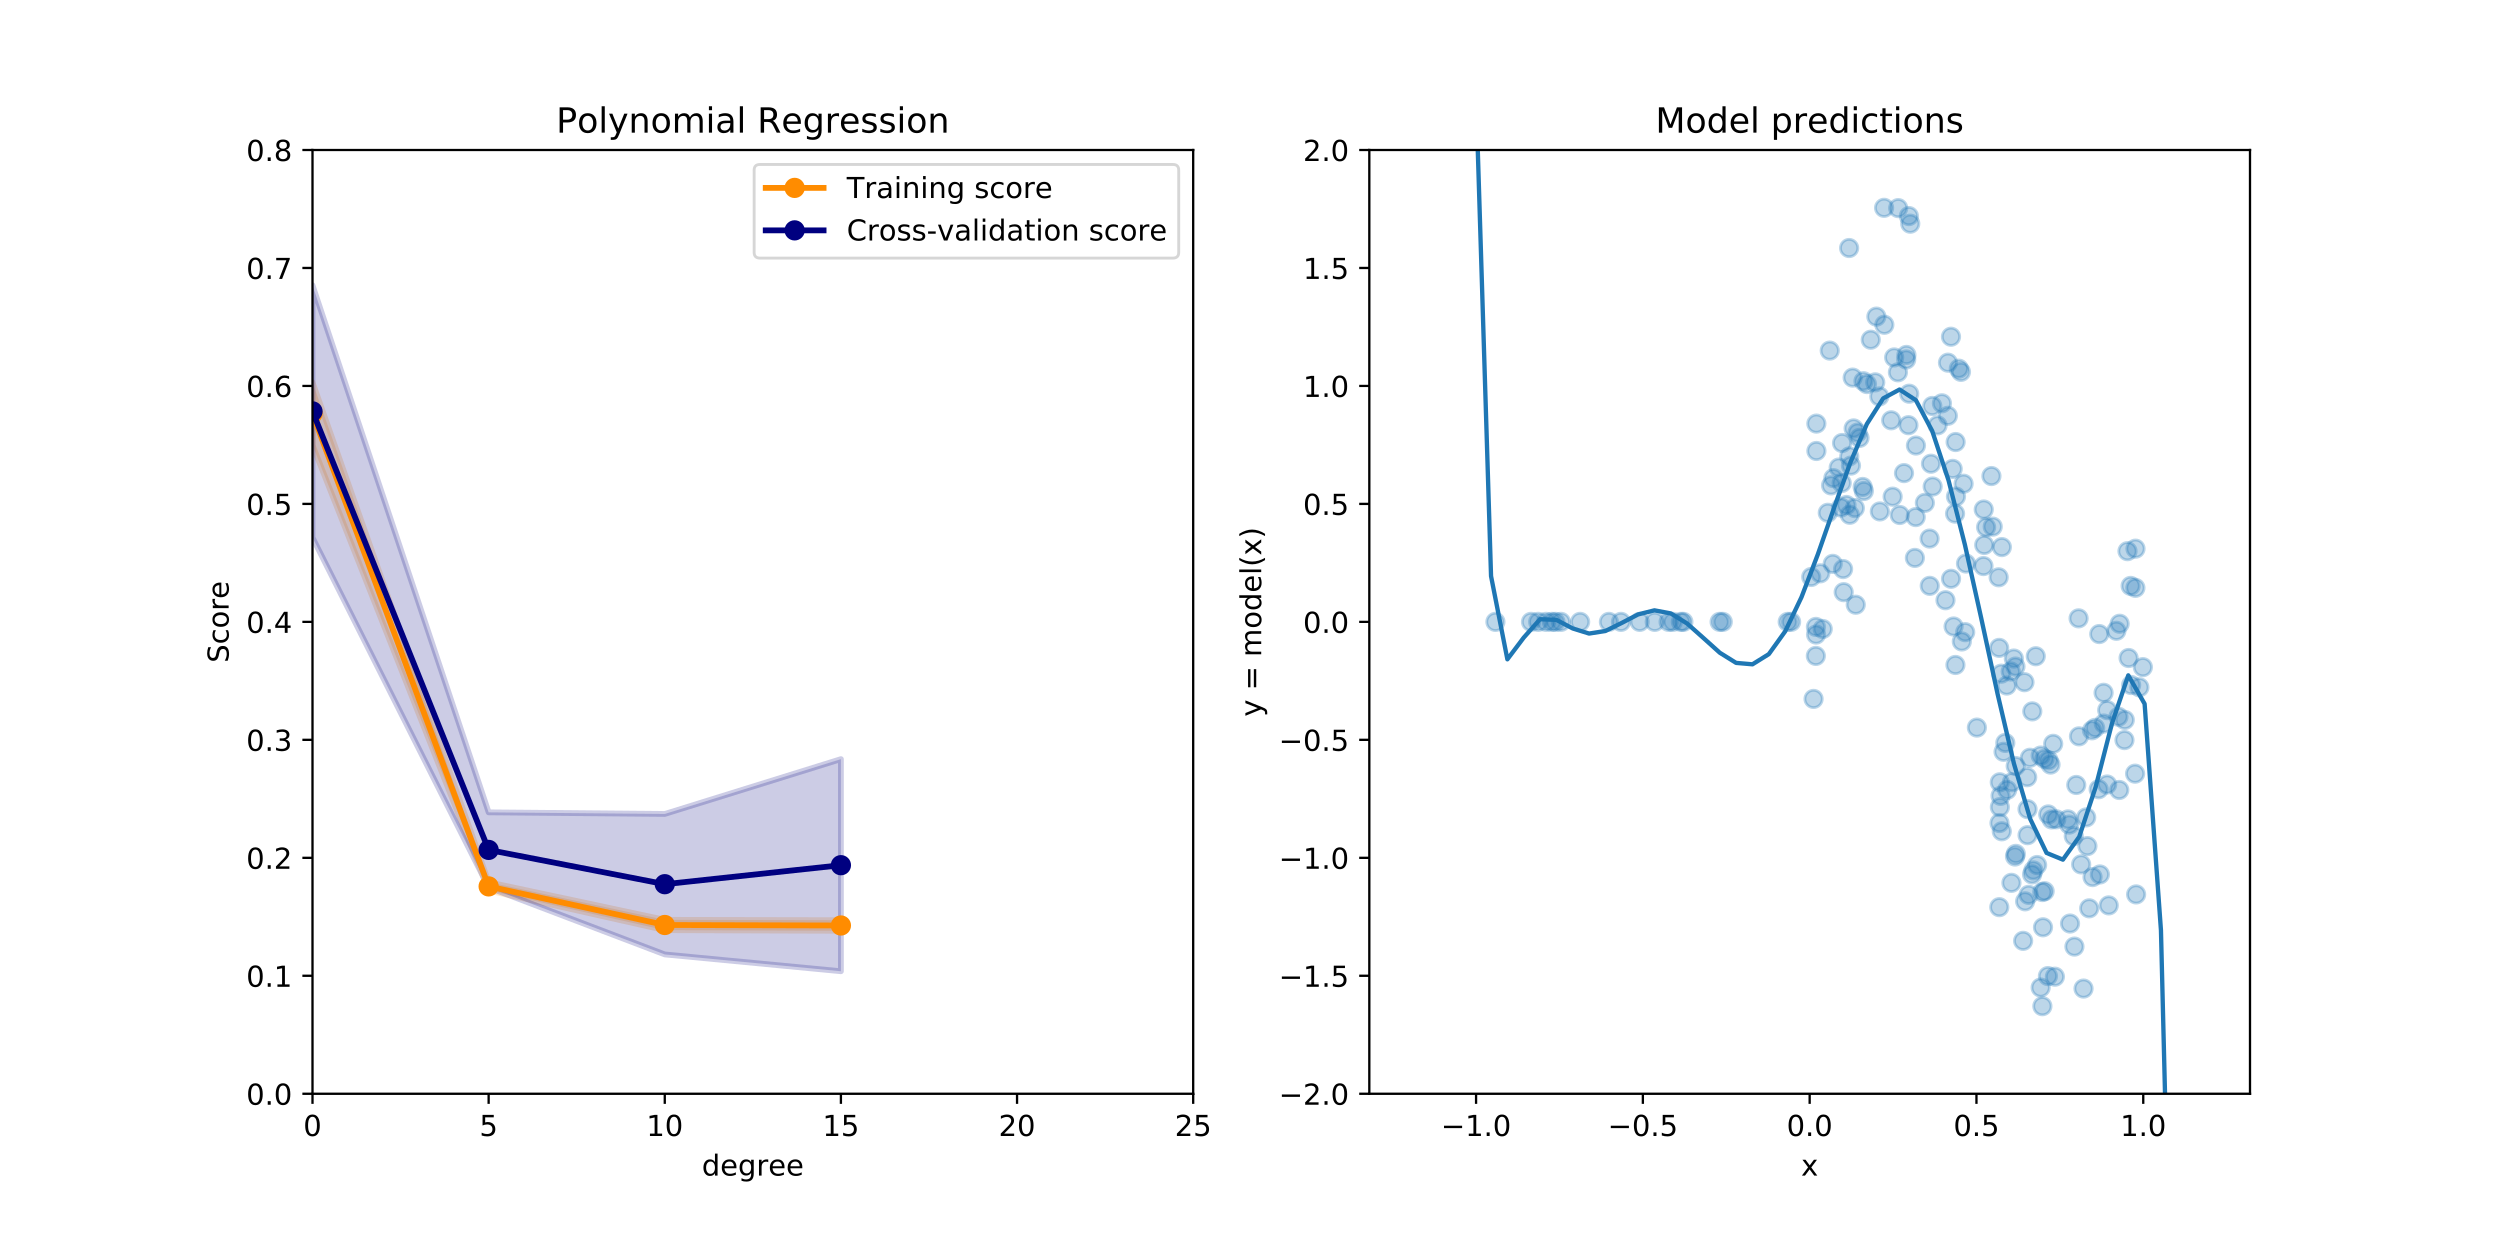 <?xml version="1.0" encoding="utf-8" standalone="no"?>
<!DOCTYPE svg PUBLIC "-//W3C//DTD SVG 1.1//EN"
  "http://www.w3.org/Graphics/SVG/1.1/DTD/svg11.dtd">
<!-- Created with matplotlib (http://matplotlib.org/) -->
<svg height="432pt" version="1.1" viewBox="0 0 864 432" width="864pt" xmlns="http://www.w3.org/2000/svg" xmlns:xlink="http://www.w3.org/1999/xlink">
 <defs>
  <style type="text/css">
*{stroke-linecap:butt;stroke-linejoin:round;}
  </style>
 </defs>
 <g id="figure_1">
  <g id="patch_1">
   <path d="M 0 432 
L 864 432 
L 864 0 
L 0 0 
z
" style="fill:#ffffff;"/>
  </g>
  <g id="axes_1">
   <g id="patch_2">
    <path d="M 108 378 
L 412.364 378 
L 412.364 51.84 
L 108 51.84 
z
" style="fill:#ffffff;"/>
   </g>
   <g id="PolyCollection_1">
    <defs>
     <path d="M 108 -299.909 
L 108 -278.16 
L 168.873 -124.214 
L 229.745 -110.537 
L 290.618 -110.316 
L 290.618 -113.98 
L 290.618 -113.98 
L 229.745 -114.107 
L 168.873 -127.107 
L 108 -299.909 
z
" id="mf59ba617e0" style="stroke:#ff8c00;stroke-opacity:0.2;stroke-width:2;"/>
    </defs>
    <g clip-path="url(#pb5eb6a14f9)">
     <use style="fill:#ff8c00;fill-opacity:0.2;stroke:#ff8c00;stroke-opacity:0.2;stroke-width:2;" x="0" xlink:href="#mf59ba617e0" y="432"/>
    </g>
   </g>
   <g id="PolyCollection_2">
    <defs>
     <path d="M 108 -333.426 
L 108 -246.23 
L 168.873 -125.287 
L 229.745 -102.148 
L 290.618 -96.336 
L 290.618 -169.645 
L 290.618 -169.645 
L 229.745 -150.699 
L 168.873 -151.254 
L 108 -333.426 
z
" id="m7c66659bee" style="stroke:#000080;stroke-opacity:0.2;stroke-width:2;"/>
    </defs>
    <g clip-path="url(#pb5eb6a14f9)">
     <use style="fill:#000080;fill-opacity:0.2;stroke:#000080;stroke-opacity:0.2;stroke-width:2;" x="0" xlink:href="#m7c66659bee" y="432"/>
    </g>
   </g>
   <g id="matplotlib.axis_1">
    <g id="xtick_1">
     <g id="line2d_1">
      <defs>
       <path d="M 0 0 
L 0 3.5 
" id="m6840a5883b" style="stroke:#000000;stroke-width:0.8;"/>
      </defs>
      <g>
       <use style="stroke:#000000;stroke-width:0.8;" x="108" xlink:href="#m6840a5883b" y="378"/>
      </g>
     </g>
     <g id="text_1">
      <!-- 0 -->
      <defs>
       <path d="M 31.781 66.406 
Q 24.172 66.406 20.328 58.906 
Q 16.5 51.422 16.5 36.375 
Q 16.5 21.391 20.328 13.891 
Q 24.172 6.391 31.781 6.391 
Q 39.453 6.391 43.281 13.891 
Q 47.125 21.391 47.125 36.375 
Q 47.125 51.422 43.281 58.906 
Q 39.453 66.406 31.781 66.406 
z
M 31.781 74.219 
Q 44.047 74.219 50.516 64.516 
Q 56.984 54.828 56.984 36.375 
Q 56.984 17.969 50.516 8.266 
Q 44.047 -1.422 31.781 -1.422 
Q 19.531 -1.422 13.062 8.266 
Q 6.594 17.969 6.594 36.375 
Q 6.594 54.828 13.062 64.516 
Q 19.531 74.219 31.781 74.219 
z
" id="DejaVuSans-30"/>
      </defs>
      <g transform="translate(104.819 392.598)scale(0.1 -0.1)">
       <use xlink:href="#DejaVuSans-30"/>
      </g>
     </g>
    </g>
    <g id="xtick_2">
     <g id="line2d_2">
      <g>
       <use style="stroke:#000000;stroke-width:0.8;" x="168.873" xlink:href="#m6840a5883b" y="378"/>
      </g>
     </g>
     <g id="text_2">
      <!-- 5 -->
      <defs>
       <path d="M 10.797 72.906 
L 49.516 72.906 
L 49.516 64.594 
L 19.828 64.594 
L 19.828 46.734 
Q 21.969 47.469 24.109 47.828 
Q 26.266 48.188 28.422 48.188 
Q 40.625 48.188 47.75 41.5 
Q 54.891 34.812 54.891 23.391 
Q 54.891 11.625 47.562 5.094 
Q 40.234 -1.422 26.906 -1.422 
Q 22.312 -1.422 17.547 -0.641 
Q 12.797 0.141 7.719 1.703 
L 7.719 11.625 
Q 12.109 9.234 16.797 8.062 
Q 21.484 6.891 26.703 6.891 
Q 35.156 6.891 40.078 11.328 
Q 45.016 15.766 45.016 23.391 
Q 45.016 31 40.078 35.438 
Q 35.156 39.891 26.703 39.891 
Q 22.75 39.891 18.812 39.016 
Q 14.891 38.141 10.797 36.281 
z
" id="DejaVuSans-35"/>
      </defs>
      <g transform="translate(165.691 392.598)scale(0.1 -0.1)">
       <use xlink:href="#DejaVuSans-35"/>
      </g>
     </g>
    </g>
    <g id="xtick_3">
     <g id="line2d_3">
      <g>
       <use style="stroke:#000000;stroke-width:0.8;" x="229.745" xlink:href="#m6840a5883b" y="378"/>
      </g>
     </g>
     <g id="text_3">
      <!-- 10 -->
      <defs>
       <path d="M 12.406 8.297 
L 28.516 8.297 
L 28.516 63.922 
L 10.984 60.406 
L 10.984 69.391 
L 28.422 72.906 
L 38.281 72.906 
L 38.281 8.297 
L 54.391 8.297 
L 54.391 0 
L 12.406 0 
z
" id="DejaVuSans-31"/>
      </defs>
      <g transform="translate(223.383 392.598)scale(0.1 -0.1)">
       <use xlink:href="#DejaVuSans-31"/>
       <use x="63.623" xlink:href="#DejaVuSans-30"/>
      </g>
     </g>
    </g>
    <g id="xtick_4">
     <g id="line2d_4">
      <g>
       <use style="stroke:#000000;stroke-width:0.8;" x="290.618" xlink:href="#m6840a5883b" y="378"/>
      </g>
     </g>
     <g id="text_4">
      <!-- 15 -->
      <g transform="translate(284.256 392.598)scale(0.1 -0.1)">
       <use xlink:href="#DejaVuSans-31"/>
       <use x="63.623" xlink:href="#DejaVuSans-35"/>
      </g>
     </g>
    </g>
    <g id="xtick_5">
     <g id="line2d_5">
      <g>
       <use style="stroke:#000000;stroke-width:0.8;" x="351.491" xlink:href="#m6840a5883b" y="378"/>
      </g>
     </g>
     <g id="text_5">
      <!-- 20 -->
      <defs>
       <path d="M 19.188 8.297 
L 53.609 8.297 
L 53.609 0 
L 7.328 0 
L 7.328 8.297 
Q 12.938 14.109 22.625 23.891 
Q 32.328 33.688 34.812 36.531 
Q 39.547 41.844 41.422 45.531 
Q 43.312 49.219 43.312 52.781 
Q 43.312 58.594 39.234 62.25 
Q 35.156 65.922 28.609 65.922 
Q 23.969 65.922 18.812 64.312 
Q 13.672 62.703 7.812 59.422 
L 7.812 69.391 
Q 13.766 71.781 18.938 73 
Q 24.125 74.219 28.422 74.219 
Q 39.75 74.219 46.484 68.547 
Q 53.219 62.891 53.219 53.422 
Q 53.219 48.922 51.531 44.891 
Q 49.859 40.875 45.406 35.406 
Q 44.188 33.984 37.641 27.219 
Q 31.109 20.453 19.188 8.297 
z
" id="DejaVuSans-32"/>
      </defs>
      <g transform="translate(345.128 392.598)scale(0.1 -0.1)">
       <use xlink:href="#DejaVuSans-32"/>
       <use x="63.623" xlink:href="#DejaVuSans-30"/>
      </g>
     </g>
    </g>
    <g id="xtick_6">
     <g id="line2d_6">
      <g>
       <use style="stroke:#000000;stroke-width:0.8;" x="412.364" xlink:href="#m6840a5883b" y="378"/>
      </g>
     </g>
     <g id="text_6">
      <!-- 25 -->
      <g transform="translate(406.001 392.598)scale(0.1 -0.1)">
       <use xlink:href="#DejaVuSans-32"/>
       <use x="63.623" xlink:href="#DejaVuSans-35"/>
      </g>
     </g>
    </g>
    <g id="text_7">
     <!-- degree -->
     <defs>
      <path d="M 45.406 46.391 
L 45.406 75.984 
L 54.391 75.984 
L 54.391 0 
L 45.406 0 
L 45.406 8.203 
Q 42.578 3.328 38.25 0.953 
Q 33.938 -1.422 27.875 -1.422 
Q 17.969 -1.422 11.734 6.484 
Q 5.516 14.406 5.516 27.297 
Q 5.516 40.188 11.734 48.094 
Q 17.969 56 27.875 56 
Q 33.938 56 38.25 53.625 
Q 42.578 51.266 45.406 46.391 
z
M 14.797 27.297 
Q 14.797 17.391 18.875 11.75 
Q 22.953 6.109 30.078 6.109 
Q 37.203 6.109 41.297 11.75 
Q 45.406 17.391 45.406 27.297 
Q 45.406 37.203 41.297 42.844 
Q 37.203 48.484 30.078 48.484 
Q 22.953 48.484 18.875 42.844 
Q 14.797 37.203 14.797 27.297 
z
" id="DejaVuSans-64"/>
      <path d="M 56.203 29.594 
L 56.203 25.203 
L 14.891 25.203 
Q 15.484 15.922 20.484 11.062 
Q 25.484 6.203 34.422 6.203 
Q 39.594 6.203 44.453 7.469 
Q 49.312 8.734 54.109 11.281 
L 54.109 2.781 
Q 49.266 0.734 44.188 -0.344 
Q 39.109 -1.422 33.891 -1.422 
Q 20.797 -1.422 13.156 6.188 
Q 5.516 13.812 5.516 26.812 
Q 5.516 40.234 12.766 48.109 
Q 20.016 56 32.328 56 
Q 43.359 56 49.781 48.891 
Q 56.203 41.797 56.203 29.594 
z
M 47.219 32.234 
Q 47.125 39.594 43.094 43.984 
Q 39.062 48.391 32.422 48.391 
Q 24.906 48.391 20.391 44.141 
Q 15.875 39.891 15.188 32.172 
z
" id="DejaVuSans-65"/>
      <path d="M 45.406 27.984 
Q 45.406 37.75 41.375 43.109 
Q 37.359 48.484 30.078 48.484 
Q 22.859 48.484 18.828 43.109 
Q 14.797 37.75 14.797 27.984 
Q 14.797 18.266 18.828 12.891 
Q 22.859 7.516 30.078 7.516 
Q 37.359 7.516 41.375 12.891 
Q 45.406 18.266 45.406 27.984 
z
M 54.391 6.781 
Q 54.391 -7.172 48.188 -13.984 
Q 42 -20.797 29.203 -20.797 
Q 24.469 -20.797 20.266 -20.094 
Q 16.062 -19.391 12.109 -17.922 
L 12.109 -9.188 
Q 16.062 -11.328 19.922 -12.344 
Q 23.781 -13.375 27.781 -13.375 
Q 36.625 -13.375 41.016 -8.766 
Q 45.406 -4.156 45.406 5.172 
L 45.406 9.625 
Q 42.625 4.781 38.281 2.391 
Q 33.938 0 27.875 0 
Q 17.828 0 11.672 7.656 
Q 5.516 15.328 5.516 27.984 
Q 5.516 40.672 11.672 48.328 
Q 17.828 56 27.875 56 
Q 33.938 56 38.281 53.609 
Q 42.625 51.219 45.406 46.391 
L 45.406 54.688 
L 54.391 54.688 
z
" id="DejaVuSans-67"/>
      <path d="M 41.109 46.297 
Q 39.594 47.172 37.812 47.578 
Q 36.031 48 33.891 48 
Q 26.266 48 22.188 43.047 
Q 18.109 38.094 18.109 28.812 
L 18.109 0 
L 9.078 0 
L 9.078 54.688 
L 18.109 54.688 
L 18.109 46.188 
Q 20.953 51.172 25.484 53.578 
Q 30.031 56 36.531 56 
Q 37.453 56 38.578 55.875 
Q 39.703 55.766 41.062 55.516 
z
" id="DejaVuSans-72"/>
     </defs>
     <g transform="translate(242.55 406.277)scale(0.1 -0.1)">
      <use xlink:href="#DejaVuSans-64"/>
      <use x="63.477" xlink:href="#DejaVuSans-65"/>
      <use x="125" xlink:href="#DejaVuSans-67"/>
      <use x="188.477" xlink:href="#DejaVuSans-72"/>
      <use x="229.559" xlink:href="#DejaVuSans-65"/>
      <use x="291.082" xlink:href="#DejaVuSans-65"/>
     </g>
    </g>
   </g>
   <g id="matplotlib.axis_2">
    <g id="ytick_1">
     <g id="line2d_7">
      <defs>
       <path d="M 0 0 
L -3.5 0 
" id="md1416b0b57" style="stroke:#000000;stroke-width:0.8;"/>
      </defs>
      <g>
       <use style="stroke:#000000;stroke-width:0.8;" x="108" xlink:href="#md1416b0b57" y="378"/>
      </g>
     </g>
     <g id="text_8">
      <!-- 0.0 -->
      <defs>
       <path d="M 10.688 12.406 
L 21 12.406 
L 21 0 
L 10.688 0 
z
" id="DejaVuSans-2e"/>
      </defs>
      <g transform="translate(85.097 381.799)scale(0.1 -0.1)">
       <use xlink:href="#DejaVuSans-30"/>
       <use x="63.623" xlink:href="#DejaVuSans-2e"/>
       <use x="95.41" xlink:href="#DejaVuSans-30"/>
      </g>
     </g>
    </g>
    <g id="ytick_2">
     <g id="line2d_8">
      <g>
       <use style="stroke:#000000;stroke-width:0.8;" x="108" xlink:href="#md1416b0b57" y="337.23"/>
      </g>
     </g>
     <g id="text_9">
      <!-- 0.1 -->
      <g transform="translate(85.097 341.029)scale(0.1 -0.1)">
       <use xlink:href="#DejaVuSans-30"/>
       <use x="63.623" xlink:href="#DejaVuSans-2e"/>
       <use x="95.41" xlink:href="#DejaVuSans-31"/>
      </g>
     </g>
    </g>
    <g id="ytick_3">
     <g id="line2d_9">
      <g>
       <use style="stroke:#000000;stroke-width:0.8;" x="108" xlink:href="#md1416b0b57" y="296.46"/>
      </g>
     </g>
     <g id="text_10">
      <!-- 0.2 -->
      <g transform="translate(85.097 300.259)scale(0.1 -0.1)">
       <use xlink:href="#DejaVuSans-30"/>
       <use x="63.623" xlink:href="#DejaVuSans-2e"/>
       <use x="95.41" xlink:href="#DejaVuSans-32"/>
      </g>
     </g>
    </g>
    <g id="ytick_4">
     <g id="line2d_10">
      <g>
       <use style="stroke:#000000;stroke-width:0.8;" x="108" xlink:href="#md1416b0b57" y="255.69"/>
      </g>
     </g>
     <g id="text_11">
      <!-- 0.3 -->
      <defs>
       <path d="M 40.578 39.312 
Q 47.656 37.797 51.625 33 
Q 55.609 28.219 55.609 21.188 
Q 55.609 10.406 48.188 4.484 
Q 40.766 -1.422 27.094 -1.422 
Q 22.516 -1.422 17.656 -0.516 
Q 12.797 0.391 7.625 2.203 
L 7.625 11.719 
Q 11.719 9.328 16.594 8.109 
Q 21.484 6.891 26.812 6.891 
Q 36.078 6.891 40.938 10.547 
Q 45.797 14.203 45.797 21.188 
Q 45.797 27.641 41.281 31.266 
Q 36.766 34.906 28.719 34.906 
L 20.219 34.906 
L 20.219 43.016 
L 29.109 43.016 
Q 36.375 43.016 40.234 45.922 
Q 44.094 48.828 44.094 54.297 
Q 44.094 59.906 40.109 62.906 
Q 36.141 65.922 28.719 65.922 
Q 24.656 65.922 20.016 65.031 
Q 15.375 64.156 9.812 62.312 
L 9.812 71.094 
Q 15.438 72.656 20.344 73.438 
Q 25.25 74.219 29.594 74.219 
Q 40.828 74.219 47.359 69.109 
Q 53.906 64.016 53.906 55.328 
Q 53.906 49.266 50.438 45.094 
Q 46.969 40.922 40.578 39.312 
z
" id="DejaVuSans-33"/>
      </defs>
      <g transform="translate(85.097 259.489)scale(0.1 -0.1)">
       <use xlink:href="#DejaVuSans-30"/>
       <use x="63.623" xlink:href="#DejaVuSans-2e"/>
       <use x="95.41" xlink:href="#DejaVuSans-33"/>
      </g>
     </g>
    </g>
    <g id="ytick_5">
     <g id="line2d_11">
      <g>
       <use style="stroke:#000000;stroke-width:0.8;" x="108" xlink:href="#md1416b0b57" y="214.92"/>
      </g>
     </g>
     <g id="text_12">
      <!-- 0.4 -->
      <defs>
       <path d="M 37.797 64.312 
L 12.891 25.391 
L 37.797 25.391 
z
M 35.203 72.906 
L 47.609 72.906 
L 47.609 25.391 
L 58.016 25.391 
L 58.016 17.188 
L 47.609 17.188 
L 47.609 0 
L 37.797 0 
L 37.797 17.188 
L 4.891 17.188 
L 4.891 26.703 
z
" id="DejaVuSans-34"/>
      </defs>
      <g transform="translate(85.097 218.719)scale(0.1 -0.1)">
       <use xlink:href="#DejaVuSans-30"/>
       <use x="63.623" xlink:href="#DejaVuSans-2e"/>
       <use x="95.41" xlink:href="#DejaVuSans-34"/>
      </g>
     </g>
    </g>
    <g id="ytick_6">
     <g id="line2d_12">
      <g>
       <use style="stroke:#000000;stroke-width:0.8;" x="108" xlink:href="#md1416b0b57" y="174.15"/>
      </g>
     </g>
     <g id="text_13">
      <!-- 0.5 -->
      <g transform="translate(85.097 177.949)scale(0.1 -0.1)">
       <use xlink:href="#DejaVuSans-30"/>
       <use x="63.623" xlink:href="#DejaVuSans-2e"/>
       <use x="95.41" xlink:href="#DejaVuSans-35"/>
      </g>
     </g>
    </g>
    <g id="ytick_7">
     <g id="line2d_13">
      <g>
       <use style="stroke:#000000;stroke-width:0.8;" x="108" xlink:href="#md1416b0b57" y="133.38"/>
      </g>
     </g>
     <g id="text_14">
      <!-- 0.6 -->
      <defs>
       <path d="M 33.016 40.375 
Q 26.375 40.375 22.484 35.828 
Q 18.609 31.297 18.609 23.391 
Q 18.609 15.531 22.484 10.953 
Q 26.375 6.391 33.016 6.391 
Q 39.656 6.391 43.531 10.953 
Q 47.406 15.531 47.406 23.391 
Q 47.406 31.297 43.531 35.828 
Q 39.656 40.375 33.016 40.375 
z
M 52.594 71.297 
L 52.594 62.312 
Q 48.875 64.062 45.094 64.984 
Q 41.312 65.922 37.594 65.922 
Q 27.828 65.922 22.672 59.328 
Q 17.531 52.734 16.797 39.406 
Q 19.672 43.656 24.016 45.922 
Q 28.375 48.188 33.594 48.188 
Q 44.578 48.188 50.953 41.516 
Q 57.328 34.859 57.328 23.391 
Q 57.328 12.156 50.688 5.359 
Q 44.047 -1.422 33.016 -1.422 
Q 20.359 -1.422 13.672 8.266 
Q 6.984 17.969 6.984 36.375 
Q 6.984 53.656 15.188 63.938 
Q 23.391 74.219 37.203 74.219 
Q 40.922 74.219 44.703 73.484 
Q 48.484 72.75 52.594 71.297 
z
" id="DejaVuSans-36"/>
      </defs>
      <g transform="translate(85.097 137.179)scale(0.1 -0.1)">
       <use xlink:href="#DejaVuSans-30"/>
       <use x="63.623" xlink:href="#DejaVuSans-2e"/>
       <use x="95.41" xlink:href="#DejaVuSans-36"/>
      </g>
     </g>
    </g>
    <g id="ytick_8">
     <g id="line2d_14">
      <g>
       <use style="stroke:#000000;stroke-width:0.8;" x="108" xlink:href="#md1416b0b57" y="92.61"/>
      </g>
     </g>
     <g id="text_15">
      <!-- 0.7 -->
      <defs>
       <path d="M 8.203 72.906 
L 55.078 72.906 
L 55.078 68.703 
L 28.609 0 
L 18.312 0 
L 43.219 64.594 
L 8.203 64.594 
z
" id="DejaVuSans-37"/>
      </defs>
      <g transform="translate(85.097 96.409)scale(0.1 -0.1)">
       <use xlink:href="#DejaVuSans-30"/>
       <use x="63.623" xlink:href="#DejaVuSans-2e"/>
       <use x="95.41" xlink:href="#DejaVuSans-37"/>
      </g>
     </g>
    </g>
    <g id="ytick_9">
     <g id="line2d_15">
      <g>
       <use style="stroke:#000000;stroke-width:0.8;" x="108" xlink:href="#md1416b0b57" y="51.84"/>
      </g>
     </g>
     <g id="text_16">
      <!-- 0.8 -->
      <defs>
       <path d="M 31.781 34.625 
Q 24.75 34.625 20.719 30.859 
Q 16.703 27.094 16.703 20.516 
Q 16.703 13.922 20.719 10.156 
Q 24.75 6.391 31.781 6.391 
Q 38.812 6.391 42.859 10.172 
Q 46.922 13.969 46.922 20.516 
Q 46.922 27.094 42.891 30.859 
Q 38.875 34.625 31.781 34.625 
z
M 21.922 38.812 
Q 15.578 40.375 12.031 44.719 
Q 8.5 49.078 8.5 55.328 
Q 8.5 64.062 14.719 69.141 
Q 20.953 74.219 31.781 74.219 
Q 42.672 74.219 48.875 69.141 
Q 55.078 64.062 55.078 55.328 
Q 55.078 49.078 51.531 44.719 
Q 48 40.375 41.703 38.812 
Q 48.828 37.156 52.797 32.312 
Q 56.781 27.484 56.781 20.516 
Q 56.781 9.906 50.312 4.234 
Q 43.844 -1.422 31.781 -1.422 
Q 19.734 -1.422 13.25 4.234 
Q 6.781 9.906 6.781 20.516 
Q 6.781 27.484 10.781 32.312 
Q 14.797 37.156 21.922 38.812 
z
M 18.312 54.391 
Q 18.312 48.734 21.844 45.562 
Q 25.391 42.391 31.781 42.391 
Q 38.141 42.391 41.719 45.562 
Q 45.312 48.734 45.312 54.391 
Q 45.312 60.062 41.719 63.234 
Q 38.141 66.406 31.781 66.406 
Q 25.391 66.406 21.844 63.234 
Q 18.312 60.062 18.312 54.391 
z
" id="DejaVuSans-38"/>
      </defs>
      <g transform="translate(85.097 55.639)scale(0.1 -0.1)">
       <use xlink:href="#DejaVuSans-30"/>
       <use x="63.623" xlink:href="#DejaVuSans-2e"/>
       <use x="95.41" xlink:href="#DejaVuSans-38"/>
      </g>
     </g>
    </g>
    <g id="text_17">
     <!-- Score -->
     <defs>
      <path d="M 53.516 70.516 
L 53.516 60.891 
Q 47.906 63.578 42.922 64.891 
Q 37.938 66.219 33.297 66.219 
Q 25.25 66.219 20.875 63.094 
Q 16.5 59.969 16.5 54.203 
Q 16.5 49.359 19.406 46.891 
Q 22.312 44.438 30.422 42.922 
L 36.375 41.703 
Q 47.406 39.594 52.656 34.297 
Q 57.906 29 57.906 20.125 
Q 57.906 9.516 50.797 4.047 
Q 43.703 -1.422 29.984 -1.422 
Q 24.812 -1.422 18.969 -0.25 
Q 13.141 0.922 6.891 3.219 
L 6.891 13.375 
Q 12.891 10.016 18.656 8.297 
Q 24.422 6.594 29.984 6.594 
Q 38.422 6.594 43.016 9.906 
Q 47.609 13.234 47.609 19.391 
Q 47.609 24.75 44.312 27.781 
Q 41.016 30.812 33.5 32.328 
L 27.484 33.5 
Q 16.453 35.688 11.516 40.375 
Q 6.594 45.062 6.594 53.422 
Q 6.594 63.094 13.406 68.656 
Q 20.219 74.219 32.172 74.219 
Q 37.312 74.219 42.625 73.281 
Q 47.953 72.359 53.516 70.516 
z
" id="DejaVuSans-53"/>
      <path d="M 48.781 52.594 
L 48.781 44.188 
Q 44.969 46.297 41.141 47.344 
Q 37.312 48.391 33.406 48.391 
Q 24.656 48.391 19.812 42.844 
Q 14.984 37.312 14.984 27.297 
Q 14.984 17.281 19.812 11.734 
Q 24.656 6.203 33.406 6.203 
Q 37.312 6.203 41.141 7.25 
Q 44.969 8.297 48.781 10.406 
L 48.781 2.094 
Q 45.016 0.344 40.984 -0.531 
Q 36.969 -1.422 32.422 -1.422 
Q 20.062 -1.422 12.781 6.344 
Q 5.516 14.109 5.516 27.297 
Q 5.516 40.672 12.859 48.328 
Q 20.219 56 33.016 56 
Q 37.156 56 41.109 55.141 
Q 45.062 54.297 48.781 52.594 
z
" id="DejaVuSans-63"/>
      <path d="M 30.609 48.391 
Q 23.391 48.391 19.188 42.75 
Q 14.984 37.109 14.984 27.297 
Q 14.984 17.484 19.156 11.844 
Q 23.344 6.203 30.609 6.203 
Q 37.797 6.203 41.984 11.859 
Q 46.188 17.531 46.188 27.297 
Q 46.188 37.016 41.984 42.703 
Q 37.797 48.391 30.609 48.391 
z
M 30.609 56 
Q 42.328 56 49.016 48.375 
Q 55.719 40.766 55.719 27.297 
Q 55.719 13.875 49.016 6.219 
Q 42.328 -1.422 30.609 -1.422 
Q 18.844 -1.422 12.172 6.219 
Q 5.516 13.875 5.516 27.297 
Q 5.516 40.766 12.172 48.375 
Q 18.844 56 30.609 56 
z
" id="DejaVuSans-6f"/>
     </defs>
     <g transform="translate(79.017 229.033)rotate(-90)scale(0.1 -0.1)">
      <use xlink:href="#DejaVuSans-53"/>
      <use x="63.477" xlink:href="#DejaVuSans-63"/>
      <use x="118.457" xlink:href="#DejaVuSans-6f"/>
      <use x="179.639" xlink:href="#DejaVuSans-72"/>
      <use x="220.721" xlink:href="#DejaVuSans-65"/>
     </g>
    </g>
   </g>
   <g id="line2d_16">
    <path clip-path="url(#pb5eb6a14f9)" d="M 108 142.966 
L 168.873 306.34 
L 229.745 319.678 
L 290.618 319.852 
" style="fill:none;stroke:#ff8c00;stroke-linecap:square;stroke-width:2;"/>
    <defs>
     <path d="M 0 3 
C 0.796 3 1.559 2.684 2.121 2.121 
C 2.684 1.559 3 0.796 3 0 
C 3 -0.796 2.684 -1.559 2.121 -2.121 
C 1.559 -2.684 0.796 -3 0 -3 
C -0.796 -3 -1.559 -2.684 -2.121 -2.121 
C -2.684 -1.559 -3 -0.796 -3 0 
C -3 0.796 -2.684 1.559 -2.121 2.121 
C -1.559 2.684 -0.796 3 0 3 
z
" id="m818569b57b" style="stroke:#ff8c00;"/>
    </defs>
    <g clip-path="url(#pb5eb6a14f9)">
     <use style="fill:#ff8c00;stroke:#ff8c00;" x="108" xlink:href="#m818569b57b" y="142.966"/>
     <use style="fill:#ff8c00;stroke:#ff8c00;" x="168.873" xlink:href="#m818569b57b" y="306.34"/>
     <use style="fill:#ff8c00;stroke:#ff8c00;" x="229.745" xlink:href="#m818569b57b" y="319.678"/>
     <use style="fill:#ff8c00;stroke:#ff8c00;" x="290.618" xlink:href="#m818569b57b" y="319.852"/>
    </g>
   </g>
   <g id="line2d_17">
    <path clip-path="url(#pb5eb6a14f9)" d="M 108 142.172 
L 168.873 293.729 
L 229.745 305.577 
L 290.618 299.01 
" style="fill:none;stroke:#000080;stroke-linecap:square;stroke-width:2;"/>
    <defs>
     <path d="M 0 3 
C 0.796 3 1.559 2.684 2.121 2.121 
C 2.684 1.559 3 0.796 3 0 
C 3 -0.796 2.684 -1.559 2.121 -2.121 
C 1.559 -2.684 0.796 -3 0 -3 
C -0.796 -3 -1.559 -2.684 -2.121 -2.121 
C -2.684 -1.559 -3 -0.796 -3 0 
C -3 0.796 -2.684 1.559 -2.121 2.121 
C -1.559 2.684 -0.796 3 0 3 
z
" id="m74b760b206" style="stroke:#000080;"/>
    </defs>
    <g clip-path="url(#pb5eb6a14f9)">
     <use style="fill:#000080;stroke:#000080;" x="108" xlink:href="#m74b760b206" y="142.172"/>
     <use style="fill:#000080;stroke:#000080;" x="168.873" xlink:href="#m74b760b206" y="293.729"/>
     <use style="fill:#000080;stroke:#000080;" x="229.745" xlink:href="#m74b760b206" y="305.577"/>
     <use style="fill:#000080;stroke:#000080;" x="290.618" xlink:href="#m74b760b206" y="299.01"/>
    </g>
   </g>
   <g id="patch_3">
    <path d="M 108 378 
L 108 51.84 
" style="fill:none;stroke:#000000;stroke-linecap:square;stroke-linejoin:miter;stroke-width:0.8;"/>
   </g>
   <g id="patch_4">
    <path d="M 412.364 378 
L 412.364 51.84 
" style="fill:none;stroke:#000000;stroke-linecap:square;stroke-linejoin:miter;stroke-width:0.8;"/>
   </g>
   <g id="patch_5">
    <path d="M 108 378 
L 412.364 378 
" style="fill:none;stroke:#000000;stroke-linecap:square;stroke-linejoin:miter;stroke-width:0.8;"/>
   </g>
   <g id="patch_6">
    <path d="M 108 51.84 
L 412.364 51.84 
" style="fill:none;stroke:#000000;stroke-linecap:square;stroke-linejoin:miter;stroke-width:0.8;"/>
   </g>
   <g id="text_18">
    <!-- Polynomial Regression -->
    <defs>
     <path d="M 19.672 64.797 
L 19.672 37.406 
L 32.078 37.406 
Q 38.969 37.406 42.719 40.969 
Q 46.484 44.531 46.484 51.125 
Q 46.484 57.672 42.719 61.234 
Q 38.969 64.797 32.078 64.797 
z
M 9.812 72.906 
L 32.078 72.906 
Q 44.344 72.906 50.609 67.359 
Q 56.891 61.812 56.891 51.125 
Q 56.891 40.328 50.609 34.812 
Q 44.344 29.297 32.078 29.297 
L 19.672 29.297 
L 19.672 0 
L 9.812 0 
z
" id="DejaVuSans-50"/>
     <path d="M 9.422 75.984 
L 18.406 75.984 
L 18.406 0 
L 9.422 0 
z
" id="DejaVuSans-6c"/>
     <path d="M 32.172 -5.078 
Q 28.375 -14.844 24.75 -17.812 
Q 21.141 -20.797 15.094 -20.797 
L 7.906 -20.797 
L 7.906 -13.281 
L 13.188 -13.281 
Q 16.891 -13.281 18.938 -11.516 
Q 21 -9.766 23.484 -3.219 
L 25.094 0.875 
L 2.984 54.688 
L 12.5 54.688 
L 29.594 11.922 
L 46.688 54.688 
L 56.203 54.688 
z
" id="DejaVuSans-79"/>
     <path d="M 54.891 33.016 
L 54.891 0 
L 45.906 0 
L 45.906 32.719 
Q 45.906 40.484 42.875 44.328 
Q 39.844 48.188 33.797 48.188 
Q 26.516 48.188 22.312 43.547 
Q 18.109 38.922 18.109 30.906 
L 18.109 0 
L 9.078 0 
L 9.078 54.688 
L 18.109 54.688 
L 18.109 46.188 
Q 21.344 51.125 25.703 53.562 
Q 30.078 56 35.797 56 
Q 45.219 56 50.047 50.172 
Q 54.891 44.344 54.891 33.016 
z
" id="DejaVuSans-6e"/>
     <path d="M 52 44.188 
Q 55.375 50.25 60.062 53.125 
Q 64.75 56 71.094 56 
Q 79.641 56 84.281 50.016 
Q 88.922 44.047 88.922 33.016 
L 88.922 0 
L 79.891 0 
L 79.891 32.719 
Q 79.891 40.578 77.094 44.375 
Q 74.312 48.188 68.609 48.188 
Q 61.625 48.188 57.562 43.547 
Q 53.516 38.922 53.516 30.906 
L 53.516 0 
L 44.484 0 
L 44.484 32.719 
Q 44.484 40.625 41.703 44.406 
Q 38.922 48.188 33.109 48.188 
Q 26.219 48.188 22.156 43.531 
Q 18.109 38.875 18.109 30.906 
L 18.109 0 
L 9.078 0 
L 9.078 54.688 
L 18.109 54.688 
L 18.109 46.188 
Q 21.188 51.219 25.484 53.609 
Q 29.781 56 35.688 56 
Q 41.656 56 45.828 52.969 
Q 50 49.953 52 44.188 
z
" id="DejaVuSans-6d"/>
     <path d="M 9.422 54.688 
L 18.406 54.688 
L 18.406 0 
L 9.422 0 
z
M 9.422 75.984 
L 18.406 75.984 
L 18.406 64.594 
L 9.422 64.594 
z
" id="DejaVuSans-69"/>
     <path d="M 34.281 27.484 
Q 23.391 27.484 19.188 25 
Q 14.984 22.516 14.984 16.5 
Q 14.984 11.719 18.141 8.906 
Q 21.297 6.109 26.703 6.109 
Q 34.188 6.109 38.703 11.406 
Q 43.219 16.703 43.219 25.484 
L 43.219 27.484 
z
M 52.203 31.203 
L 52.203 0 
L 43.219 0 
L 43.219 8.297 
Q 40.141 3.328 35.547 0.953 
Q 30.953 -1.422 24.312 -1.422 
Q 15.922 -1.422 10.953 3.297 
Q 6 8.016 6 15.922 
Q 6 25.141 12.172 29.828 
Q 18.359 34.516 30.609 34.516 
L 43.219 34.516 
L 43.219 35.406 
Q 43.219 41.609 39.141 45 
Q 35.062 48.391 27.688 48.391 
Q 23 48.391 18.547 47.266 
Q 14.109 46.141 10.016 43.891 
L 10.016 52.203 
Q 14.938 54.109 19.578 55.047 
Q 24.219 56 28.609 56 
Q 40.484 56 46.344 49.844 
Q 52.203 43.703 52.203 31.203 
z
" id="DejaVuSans-61"/>
     <path id="DejaVuSans-20"/>
     <path d="M 44.391 34.188 
Q 47.562 33.109 50.562 29.594 
Q 53.562 26.078 56.594 19.922 
L 66.609 0 
L 56 0 
L 46.688 18.703 
Q 43.062 26.031 39.672 28.422 
Q 36.281 30.812 30.422 30.812 
L 19.672 30.812 
L 19.672 0 
L 9.812 0 
L 9.812 72.906 
L 32.078 72.906 
Q 44.578 72.906 50.734 67.672 
Q 56.891 62.453 56.891 51.906 
Q 56.891 45.016 53.688 40.469 
Q 50.484 35.938 44.391 34.188 
z
M 19.672 64.797 
L 19.672 38.922 
L 32.078 38.922 
Q 39.203 38.922 42.844 42.219 
Q 46.484 45.516 46.484 51.906 
Q 46.484 58.297 42.844 61.547 
Q 39.203 64.797 32.078 64.797 
z
" id="DejaVuSans-52"/>
     <path d="M 44.281 53.078 
L 44.281 44.578 
Q 40.484 46.531 36.375 47.5 
Q 32.281 48.484 27.875 48.484 
Q 21.188 48.484 17.844 46.438 
Q 14.5 44.391 14.5 40.281 
Q 14.5 37.156 16.891 35.375 
Q 19.281 33.594 26.516 31.984 
L 29.594 31.297 
Q 39.156 29.25 43.188 25.516 
Q 47.219 21.781 47.219 15.094 
Q 47.219 7.469 41.188 3.016 
Q 35.156 -1.422 24.609 -1.422 
Q 20.219 -1.422 15.453 -0.562 
Q 10.688 0.297 5.422 2 
L 5.422 11.281 
Q 10.406 8.688 15.234 7.391 
Q 20.062 6.109 24.812 6.109 
Q 31.156 6.109 34.562 8.281 
Q 37.984 10.453 37.984 14.406 
Q 37.984 18.062 35.516 20.016 
Q 33.062 21.969 24.703 23.781 
L 21.578 24.516 
Q 13.234 26.266 9.516 29.906 
Q 5.812 33.547 5.812 39.891 
Q 5.812 47.609 11.281 51.797 
Q 16.75 56 26.812 56 
Q 31.781 56 36.172 55.266 
Q 40.578 54.547 44.281 53.078 
z
" id="DejaVuSans-73"/>
    </defs>
    <g transform="translate(192.227 45.84)scale(0.12 -0.12)">
     <use xlink:href="#DejaVuSans-50"/>
     <use x="60.256" xlink:href="#DejaVuSans-6f"/>
     <use x="121.438" xlink:href="#DejaVuSans-6c"/>
     <use x="149.221" xlink:href="#DejaVuSans-79"/>
     <use x="208.4" xlink:href="#DejaVuSans-6e"/>
     <use x="271.779" xlink:href="#DejaVuSans-6f"/>
     <use x="332.961" xlink:href="#DejaVuSans-6d"/>
     <use x="430.373" xlink:href="#DejaVuSans-69"/>
     <use x="458.156" xlink:href="#DejaVuSans-61"/>
     <use x="519.436" xlink:href="#DejaVuSans-6c"/>
     <use x="547.219" xlink:href="#DejaVuSans-20"/>
     <use x="579.006" xlink:href="#DejaVuSans-52"/>
     <use x="648.426" xlink:href="#DejaVuSans-65"/>
     <use x="709.949" xlink:href="#DejaVuSans-67"/>
     <use x="773.426" xlink:href="#DejaVuSans-72"/>
     <use x="814.508" xlink:href="#DejaVuSans-65"/>
     <use x="876.031" xlink:href="#DejaVuSans-73"/>
     <use x="928.131" xlink:href="#DejaVuSans-73"/>
     <use x="980.23" xlink:href="#DejaVuSans-69"/>
     <use x="1008.014" xlink:href="#DejaVuSans-6f"/>
     <use x="1069.195" xlink:href="#DejaVuSans-6e"/>
    </g>
   </g>
   <g id="legend_1">
    <g id="patch_7">
     <path d="M 262.631 89.196 
L 405.364 89.196 
Q 407.364 89.196 407.364 87.196 
L 407.364 58.84 
Q 407.364 56.84 405.364 56.84 
L 262.631 56.84 
Q 260.631 56.84 260.631 58.84 
L 260.631 87.196 
Q 260.631 89.196 262.631 89.196 
z
" style="fill:#ffffff;opacity:0.8;stroke:#cccccc;stroke-linejoin:miter;"/>
    </g>
    <g id="line2d_18">
     <path d="M 264.631 64.938 
L 284.631 64.938 
" style="fill:none;stroke:#ff8c00;stroke-linecap:square;stroke-width:2;"/>
    </g>
    <g id="line2d_19">
     <g>
      <use style="fill:#ff8c00;stroke:#ff8c00;" x="274.631" xlink:href="#m818569b57b" y="64.938"/>
     </g>
    </g>
    <g id="text_19">
     <!-- Training score -->
     <defs>
      <path d="M -0.297 72.906 
L 61.375 72.906 
L 61.375 64.594 
L 35.5 64.594 
L 35.5 0 
L 25.594 0 
L 25.594 64.594 
L -0.297 64.594 
z
" id="DejaVuSans-54"/>
     </defs>
     <g transform="translate(292.631 68.438)scale(0.1 -0.1)">
      <use xlink:href="#DejaVuSans-54"/>
      <use x="60.865" xlink:href="#DejaVuSans-72"/>
      <use x="101.979" xlink:href="#DejaVuSans-61"/>
      <use x="163.258" xlink:href="#DejaVuSans-69"/>
      <use x="191.041" xlink:href="#DejaVuSans-6e"/>
      <use x="254.42" xlink:href="#DejaVuSans-69"/>
      <use x="282.203" xlink:href="#DejaVuSans-6e"/>
      <use x="345.582" xlink:href="#DejaVuSans-67"/>
      <use x="409.059" xlink:href="#DejaVuSans-20"/>
      <use x="440.846" xlink:href="#DejaVuSans-73"/>
      <use x="492.945" xlink:href="#DejaVuSans-63"/>
      <use x="547.926" xlink:href="#DejaVuSans-6f"/>
      <use x="609.107" xlink:href="#DejaVuSans-72"/>
      <use x="650.189" xlink:href="#DejaVuSans-65"/>
     </g>
    </g>
    <g id="line2d_20">
     <path d="M 264.631 79.617 
L 284.631 79.617 
" style="fill:none;stroke:#000080;stroke-linecap:square;stroke-width:2;"/>
    </g>
    <g id="line2d_21">
     <g>
      <use style="fill:#000080;stroke:#000080;" x="274.631" xlink:href="#m74b760b206" y="79.617"/>
     </g>
    </g>
    <g id="text_20">
     <!-- Cross-validation score -->
     <defs>
      <path d="M 64.406 67.281 
L 64.406 56.891 
Q 59.422 61.531 53.781 63.812 
Q 48.141 66.109 41.797 66.109 
Q 29.297 66.109 22.656 58.469 
Q 16.016 50.828 16.016 36.375 
Q 16.016 21.969 22.656 14.328 
Q 29.297 6.688 41.797 6.688 
Q 48.141 6.688 53.781 8.984 
Q 59.422 11.281 64.406 15.922 
L 64.406 5.609 
Q 59.234 2.094 53.438 0.328 
Q 47.656 -1.422 41.219 -1.422 
Q 24.656 -1.422 15.125 8.703 
Q 5.609 18.844 5.609 36.375 
Q 5.609 53.953 15.125 64.078 
Q 24.656 74.219 41.219 74.219 
Q 47.75 74.219 53.531 72.484 
Q 59.328 70.75 64.406 67.281 
z
" id="DejaVuSans-43"/>
      <path d="M 4.891 31.391 
L 31.203 31.391 
L 31.203 23.391 
L 4.891 23.391 
z
" id="DejaVuSans-2d"/>
      <path d="M 2.984 54.688 
L 12.5 54.688 
L 29.594 8.797 
L 46.688 54.688 
L 56.203 54.688 
L 35.688 0 
L 23.484 0 
z
" id="DejaVuSans-76"/>
      <path d="M 18.312 70.219 
L 18.312 54.688 
L 36.812 54.688 
L 36.812 47.703 
L 18.312 47.703 
L 18.312 18.016 
Q 18.312 11.328 20.141 9.422 
Q 21.969 7.516 27.594 7.516 
L 36.812 7.516 
L 36.812 0 
L 27.594 0 
Q 17.188 0 13.234 3.875 
Q 9.281 7.766 9.281 18.016 
L 9.281 47.703 
L 2.688 47.703 
L 2.688 54.688 
L 9.281 54.688 
L 9.281 70.219 
z
" id="DejaVuSans-74"/>
     </defs>
     <g transform="translate(292.631 83.117)scale(0.1 -0.1)">
      <use xlink:href="#DejaVuSans-43"/>
      <use x="69.824" xlink:href="#DejaVuSans-72"/>
      <use x="110.906" xlink:href="#DejaVuSans-6f"/>
      <use x="172.088" xlink:href="#DejaVuSans-73"/>
      <use x="224.188" xlink:href="#DejaVuSans-73"/>
      <use x="276.287" xlink:href="#DejaVuSans-2d"/>
      <use x="312.34" xlink:href="#DejaVuSans-76"/>
      <use x="371.52" xlink:href="#DejaVuSans-61"/>
      <use x="432.799" xlink:href="#DejaVuSans-6c"/>
      <use x="460.582" xlink:href="#DejaVuSans-69"/>
      <use x="488.365" xlink:href="#DejaVuSans-64"/>
      <use x="551.842" xlink:href="#DejaVuSans-61"/>
      <use x="613.121" xlink:href="#DejaVuSans-74"/>
      <use x="652.33" xlink:href="#DejaVuSans-69"/>
      <use x="680.113" xlink:href="#DejaVuSans-6f"/>
      <use x="741.295" xlink:href="#DejaVuSans-6e"/>
      <use x="804.674" xlink:href="#DejaVuSans-20"/>
      <use x="836.461" xlink:href="#DejaVuSans-73"/>
      <use x="888.561" xlink:href="#DejaVuSans-63"/>
      <use x="943.541" xlink:href="#DejaVuSans-6f"/>
      <use x="1004.723" xlink:href="#DejaVuSans-72"/>
      <use x="1045.805" xlink:href="#DejaVuSans-65"/>
     </g>
    </g>
   </g>
  </g>
  <g id="axes_2">
   <g id="patch_8">
    <path d="M 473.236 378 
L 777.6 378 
L 777.6 51.84 
L 473.236 51.84 
z
" style="fill:#ffffff;"/>
   </g>
   <g id="PathCollection_1">
    <defs>
     <path d="M 0 3 
C 0.796 3 1.559 2.684 2.121 2.121 
C 2.684 1.559 3 0.796 3 0 
C 3 -0.796 2.684 -1.559 2.121 -2.121 
C 1.559 -2.684 0.796 -3 0 -3 
C -0.796 -3 -1.559 -2.684 -2.121 -2.121 
C -2.684 -1.559 -3 -0.796 -3 0 
C -3 0.796 -2.684 1.559 -2.121 2.121 
C -1.559 2.684 -0.796 3 0 3 
z
" id="m176393f872" style="stroke:#1f77b4;stroke-opacity:0.3;"/>
    </defs>
    <g clip-path="url(#pf6af15e2c2)">
     <use style="fill:#1f77b4;fill-opacity:0.3;stroke:#1f77b4;stroke-opacity:0.3;" x="662.146" xlink:href="#m176393f872" y="153.981"/>
     <use style="fill:#1f77b4;fill-opacity:0.3;stroke:#1f77b4;stroke-opacity:0.3;" x="627.736" xlink:href="#m176393f872" y="146.398"/>
     <use style="fill:#1f77b4;fill-opacity:0.3;stroke:#1f77b4;stroke-opacity:0.3;" x="694.91" xlink:href="#m176393f872" y="232.064"/>
     <use style="fill:#1f77b4;fill-opacity:0.3;stroke:#1f77b4;stroke-opacity:0.3;" x="642.648" xlink:href="#m176393f872" y="151.345"/>
     <use style="fill:#1f77b4;fill-opacity:0.3;stroke:#1f77b4;stroke-opacity:0.3;" x="639.276" xlink:href="#m176393f872" y="177.908"/>
     <use style="fill:#1f77b4;fill-opacity:0.3;stroke:#1f77b4;stroke-opacity:0.3;" x="635.463" xlink:href="#m176393f872" y="161.594"/>
     <use style="fill:#1f77b4;fill-opacity:0.3;stroke:#1f77b4;stroke-opacity:0.3;" x="735.26" xlink:href="#m176393f872" y="190.486"/>
     <use style="fill:#1f77b4;fill-opacity:0.3;stroke:#1f77b4;stroke-opacity:0.3;" x="686.394" xlink:href="#m176393f872" y="182.21"/>
     <use style="fill:#1f77b4;fill-opacity:0.3;stroke:#1f77b4;stroke-opacity:0.3;" x="633.392" xlink:href="#m176393f872" y="194.869"/>
     <use style="fill:#1f77b4;fill-opacity:0.3;stroke:#1f77b4;stroke-opacity:0.3;" x="696.386" xlink:href="#m176393f872" y="296.013"/>
     <use style="fill:#1f77b4;fill-opacity:0.3;stroke:#1f77b4;stroke-opacity:0.3;" x="627.631" xlink:href="#m176393f872" y="219.304"/>
     <use style="fill:#1f77b4;fill-opacity:0.3;stroke:#1f77b4;stroke-opacity:0.3;" x="691.819" xlink:href="#m176393f872" y="287.293"/>
     <use style="fill:#1f77b4;fill-opacity:0.3;stroke:#1f77b4;stroke-opacity:0.3;" x="708.663" xlink:href="#m176393f872" y="264.24"/>
     <use style="fill:#1f77b4;fill-opacity:0.3;stroke:#1f77b4;stroke-opacity:0.3;" x="721.41" xlink:href="#m176393f872" y="292.409"/>
     <use style="fill:#1f77b4;fill-opacity:0.3;stroke:#1f77b4;stroke-opacity:0.3;" x="631.683" xlink:href="#m176393f872" y="177.223"/>
     <use style="fill:#1f77b4;fill-opacity:0.3;stroke:#1f77b4;stroke-opacity:0.3;" x="666.866" xlink:href="#m176393f872" y="186.132"/>
     <use style="fill:#1f77b4;fill-opacity:0.3;stroke:#1f77b4;stroke-opacity:0.3;" x="671.131" xlink:href="#m176393f872" y="139.382"/>
     <use style="fill:#1f77b4;fill-opacity:0.3;stroke:#1f77b4;stroke-opacity:0.3;" x="619.005" xlink:href="#m176393f872" y="214.92"/>
     <use style="fill:#1f77b4;fill-opacity:0.3;stroke:#1f77b4;stroke-opacity:0.3;" x="639.693" xlink:href="#m176393f872" y="160.903"/>
     <use style="fill:#1f77b4;fill-opacity:0.3;stroke:#1f77b4;stroke-opacity:0.3;" x="696.544" xlink:href="#m176393f872" y="230.366"/>
     <use style="fill:#1f77b4;fill-opacity:0.3;stroke:#1f77b4;stroke-opacity:0.3;" x="656.015" xlink:href="#m176393f872" y="71.925"/>
     <use style="fill:#1f77b4;fill-opacity:0.3;stroke:#1f77b4;stroke-opacity:0.3;" x="701.086" xlink:href="#m176393f872" y="309.262"/>
     <use style="fill:#1f77b4;fill-opacity:0.3;stroke:#1f77b4;stroke-opacity:0.3;" x="581.779" xlink:href="#m176393f872" y="214.92"/>
     <use style="fill:#1f77b4;fill-opacity:0.3;stroke:#1f77b4;stroke-opacity:0.3;" x="651.137" xlink:href="#m176393f872" y="71.825"/>
     <use style="fill:#1f77b4;fill-opacity:0.3;stroke:#1f77b4;stroke-opacity:0.3;" x="702.736" xlink:href="#m176393f872" y="300.819"/>
     <use style="fill:#1f77b4;fill-opacity:0.3;stroke:#1f77b4;stroke-opacity:0.3;" x="736.348" xlink:href="#m176393f872" y="202.492"/>
     <use style="fill:#1f77b4;fill-opacity:0.3;stroke:#1f77b4;stroke-opacity:0.3;" x="717.553" xlink:href="#m176393f872" y="271.283"/>
     <use style="fill:#1f77b4;fill-opacity:0.3;stroke:#1f77b4;stroke-opacity:0.3;" x="720.986" xlink:href="#m176393f872" y="282.495"/>
     <use style="fill:#1f77b4;fill-opacity:0.3;stroke:#1f77b4;stroke-opacity:0.3;" x="693.037" xlink:href="#m176393f872" y="256.75"/>
     <use style="fill:#1f77b4;fill-opacity:0.3;stroke:#1f77b4;stroke-opacity:0.3;" x="706.061" xlink:href="#m176393f872" y="320.476"/>
     <use style="fill:#1f77b4;fill-opacity:0.3;stroke:#1f77b4;stroke-opacity:0.3;" x="645.205" xlink:href="#m176393f872" y="132.73"/>
     <use style="fill:#1f77b4;fill-opacity:0.3;stroke:#1f77b4;stroke-opacity:0.3;" x="727.073" xlink:href="#m176393f872" y="250.058"/>
     <use style="fill:#1f77b4;fill-opacity:0.3;stroke:#1f77b4;stroke-opacity:0.3;" x="674.284" xlink:href="#m176393f872" y="200.034"/>
     <use style="fill:#1f77b4;fill-opacity:0.3;stroke:#1f77b4;stroke-opacity:0.3;" x="534.322" xlink:href="#m176393f872" y="214.92"/>
     <use style="fill:#1f77b4;fill-opacity:0.3;stroke:#1f77b4;stroke-opacity:0.3;" x="672.362" xlink:href="#m176393f872" y="207.443"/>
     <use style="fill:#1f77b4;fill-opacity:0.3;stroke:#1f77b4;stroke-opacity:0.3;" x="691.156" xlink:href="#m176393f872" y="278.936"/>
     <use style="fill:#1f77b4;fill-opacity:0.3;stroke:#1f77b4;stroke-opacity:0.3;" x="676.967" xlink:href="#m176393f872" y="127.414"/>
     <use style="fill:#1f77b4;fill-opacity:0.3;stroke:#1f77b4;stroke-opacity:0.3;" x="580.913" xlink:href="#m176393f872" y="214.92"/>
     <use style="fill:#1f77b4;fill-opacity:0.3;stroke:#1f77b4;stroke-opacity:0.3;" x="725.504" xlink:href="#m176393f872" y="219.131"/>
     <use style="fill:#1f77b4;fill-opacity:0.3;stroke:#1f77b4;stroke-opacity:0.3;" x="556.04" xlink:href="#m176393f872" y="214.92"/>
     <use style="fill:#1f77b4;fill-opacity:0.3;stroke:#1f77b4;stroke-opacity:0.3;" x="685.743" xlink:href="#m176393f872" y="188.341"/>
     <use style="fill:#1f77b4;fill-opacity:0.3;stroke:#1f77b4;stroke-opacity:0.3;" x="649.673" xlink:href="#m176393f872" y="176.754"/>
     <use style="fill:#1f77b4;fill-opacity:0.3;stroke:#1f77b4;stroke-opacity:0.3;" x="660.187" xlink:href="#m176393f872" y="77.308"/>
     <use style="fill:#1f77b4;fill-opacity:0.3;stroke:#1f77b4;stroke-opacity:0.3;" x="719.24" xlink:href="#m176393f872" y="298.737"/>
     <use style="fill:#1f77b4;fill-opacity:0.3;stroke:#1f77b4;stroke-opacity:0.3;" x="658.023" xlink:href="#m176393f872" y="163.508"/>
     <use style="fill:#1f77b4;fill-opacity:0.3;stroke:#1f77b4;stroke-opacity:0.3;" x="707.872" xlink:href="#m176393f872" y="281.466"/>
     <use style="fill:#1f77b4;fill-opacity:0.3;stroke:#1f77b4;stroke-opacity:0.3;" x="636.497" xlink:href="#m176393f872" y="166.929"/>
     <use style="fill:#1f77b4;fill-opacity:0.3;stroke:#1f77b4;stroke-opacity:0.3;" x="659.807" xlink:href="#m176393f872" y="136.065"/>
     <use style="fill:#1f77b4;fill-opacity:0.3;stroke:#1f77b4;stroke-opacity:0.3;" x="705.26" xlink:href="#m176393f872" y="261.123"/>
     <use style="fill:#1f77b4;fill-opacity:0.3;stroke:#1f77b4;stroke-opacity:0.3;" x="710.178" xlink:href="#m176393f872" y="337.546"/>
     <use style="fill:#1f77b4;fill-opacity:0.3;stroke:#1f77b4;stroke-opacity:0.3;" x="632.814" xlink:href="#m176393f872" y="167.75"/>
     <use style="fill:#1f77b4;fill-opacity:0.3;stroke:#1f77b4;stroke-opacity:0.3;" x="685.488" xlink:href="#m176393f872" y="195.632"/>
     <use style="fill:#1f77b4;fill-opacity:0.3;stroke:#1f77b4;stroke-opacity:0.3;" x="636.973" xlink:href="#m176393f872" y="196.671"/>
     <use style="fill:#1f77b4;fill-opacity:0.3;stroke:#1f77b4;stroke-opacity:0.3;" x="718.364" xlink:href="#m176393f872" y="213.701"/>
     <use style="fill:#1f77b4;fill-opacity:0.3;stroke:#1f77b4;stroke-opacity:0.3;" x="641.037" xlink:href="#m176393f872" y="175.59"/>
     <use style="fill:#1f77b4;fill-opacity:0.3;stroke:#1f77b4;stroke-opacity:0.3;" x="690.908" xlink:href="#m176393f872" y="223.907"/>
     <use style="fill:#1f77b4;fill-opacity:0.3;stroke:#1f77b4;stroke-opacity:0.3;" x="725.721" xlink:href="#m176393f872" y="302.213"/>
     <use style="fill:#1f77b4;fill-opacity:0.3;stroke:#1f77b4;stroke-opacity:0.3;" x="627.554" xlink:href="#m176393f872" y="226.686"/>
     <use style="fill:#1f77b4;fill-opacity:0.3;stroke:#1f77b4;stroke-opacity:0.3;" x="636.613" xlink:href="#m176393f872" y="153.107"/>
     <use style="fill:#1f77b4;fill-opacity:0.3;stroke:#1f77b4;stroke-opacity:0.3;" x="656.547" xlink:href="#m176393f872" y="177.982"/>
     <use style="fill:#1f77b4;fill-opacity:0.3;stroke:#1f77b4;stroke-opacity:0.3;" x="659.56" xlink:href="#m176393f872" y="146.944"/>
     <use style="fill:#1f77b4;fill-opacity:0.3;stroke:#1f77b4;stroke-opacity:0.3;" x="654.097" xlink:href="#m176393f872" y="171.645"/>
     <use style="fill:#1f77b4;fill-opacity:0.3;stroke:#1f77b4;stroke-opacity:0.3;" x="725.303" xlink:href="#m176393f872" y="272.758"/>
     <use style="fill:#1f77b4;fill-opacity:0.3;stroke:#1f77b4;stroke-opacity:0.3;" x="714.679" xlink:href="#m176393f872" y="283.182"/>
     <use style="fill:#1f77b4;fill-opacity:0.3;stroke:#1f77b4;stroke-opacity:0.3;" x="617.834" xlink:href="#m176393f872" y="214.92"/>
     <use style="fill:#1f77b4;fill-opacity:0.3;stroke:#1f77b4;stroke-opacity:0.3;" x="536.347" xlink:href="#m176393f872" y="214.92"/>
     <use style="fill:#1f77b4;fill-opacity:0.3;stroke:#1f77b4;stroke-opacity:0.3;" x="716.696" xlink:href="#m176393f872" y="288.976"/>
     <use style="fill:#1f77b4;fill-opacity:0.3;stroke:#1f77b4;stroke-opacity:0.3;" x="640.282" xlink:href="#m176393f872" y="130.499"/>
     <use style="fill:#1f77b4;fill-opacity:0.3;stroke:#1f77b4;stroke-opacity:0.3;" x="718.493" xlink:href="#m176393f872" y="254.482"/>
     <use style="fill:#1f77b4;fill-opacity:0.3;stroke:#1f77b4;stroke-opacity:0.3;" x="629.936" xlink:href="#m176393f872" y="217.381"/>
     <use style="fill:#1f77b4;fill-opacity:0.3;stroke:#1f77b4;stroke-opacity:0.3;" x="675.669" xlink:href="#m176393f872" y="177.507"/>
     <use style="fill:#1f77b4;fill-opacity:0.3;stroke:#1f77b4;stroke-opacity:0.3;" x="667.928" xlink:href="#m176393f872" y="168.139"/>
     <use style="fill:#1f77b4;fill-opacity:0.3;stroke:#1f77b4;stroke-opacity:0.3;" x="705.848" xlink:href="#m176393f872" y="347.737"/>
     <use style="fill:#1f77b4;fill-opacity:0.3;stroke:#1f77b4;stroke-opacity:0.3;" x="688.237" xlink:href="#m176393f872" y="164.522"/>
     <use style="fill:#1f77b4;fill-opacity:0.3;stroke:#1f77b4;stroke-opacity:0.3;" x="651.234" xlink:href="#m176393f872" y="112.241"/>
     <use style="fill:#1f77b4;fill-opacity:0.3;stroke:#1f77b4;stroke-opacity:0.3;" x="695.986" xlink:href="#m176393f872" y="227.591"/>
     <use style="fill:#1f77b4;fill-opacity:0.3;stroke:#1f77b4;stroke-opacity:0.3;" x="707.763" xlink:href="#m176393f872" y="337.33"/>
     <use style="fill:#1f77b4;fill-opacity:0.3;stroke:#1f77b4;stroke-opacity:0.3;" x="703.563" xlink:href="#m176393f872" y="226.796"/>
     <use style="fill:#1f77b4;fill-opacity:0.3;stroke:#1f77b4;stroke-opacity:0.3;" x="669.625" xlink:href="#m176393f872" y="147.008"/>
     <use style="fill:#1f77b4;fill-opacity:0.3;stroke:#1f77b4;stroke-opacity:0.3;" x="723" xlink:href="#m176393f872" y="252.4"/>
     <use style="fill:#1f77b4;fill-opacity:0.3;stroke:#1f77b4;stroke-opacity:0.3;" x="644.152" xlink:href="#m176393f872" y="169.689"/>
     <use style="fill:#1f77b4;fill-opacity:0.3;stroke:#1f77b4;stroke-opacity:0.3;" x="658.861" xlink:href="#m176393f872" y="122.662"/>
     <use style="fill:#1f77b4;fill-opacity:0.3;stroke:#1f77b4;stroke-opacity:0.3;" x="690.953" xlink:href="#m176393f872" y="313.516"/>
     <use style="fill:#1f77b4;fill-opacity:0.3;stroke:#1f77b4;stroke-opacity:0.3;" x="673.224" xlink:href="#m176393f872" y="125.339"/>
     <use style="fill:#1f77b4;fill-opacity:0.3;stroke:#1f77b4;stroke-opacity:0.3;" x="734.328" xlink:href="#m176393f872" y="248.805"/>
     <use style="fill:#1f77b4;fill-opacity:0.3;stroke:#1f77b4;stroke-opacity:0.3;" x="646.538" xlink:href="#m176393f872" y="117.414"/>
     <use style="fill:#1f77b4;fill-opacity:0.3;stroke:#1f77b4;stroke-opacity:0.3;" x="654.62" xlink:href="#m176393f872" y="123.532"/>
     <use style="fill:#1f77b4;fill-opacity:0.3;stroke:#1f77b4;stroke-opacity:0.3;" x="691.029" xlink:href="#m176393f872" y="284.444"/>
     <use style="fill:#1f77b4;fill-opacity:0.3;stroke:#1f77b4;stroke-opacity:0.3;" x="677.707" xlink:href="#m176393f872" y="128.521"/>
     <use style="fill:#1f77b4;fill-opacity:0.3;stroke:#1f77b4;stroke-opacity:0.3;" x="649.499" xlink:href="#m176393f872" y="137.006"/>
     <use style="fill:#1f77b4;fill-opacity:0.3;stroke:#1f77b4;stroke-opacity:0.3;" x="655.919" xlink:href="#m176393f872" y="128.667"/>
     <use style="fill:#1f77b4;fill-opacity:0.3;stroke:#1f77b4;stroke-opacity:0.3;" x="674.851" xlink:href="#m176393f872" y="162.044"/>
     <use style="fill:#1f77b4;fill-opacity:0.3;stroke:#1f77b4;stroke-opacity:0.3;" x="683.215" xlink:href="#m176393f872" y="251.457"/>
     <use style="fill:#1f77b4;fill-opacity:0.3;stroke:#1f77b4;stroke-opacity:0.3;" x="706.569" xlink:href="#m176393f872" y="262.256"/>
     <use style="fill:#1f77b4;fill-opacity:0.3;stroke:#1f77b4;stroke-opacity:0.3;" x="629.089" xlink:href="#m176393f872" y="198.146"/>
     <use style="fill:#1f77b4;fill-opacity:0.3;stroke:#1f77b4;stroke-opacity:0.3;" x="715.405" xlink:href="#m176393f872" y="319.171"/>
     <use style="fill:#1f77b4;fill-opacity:0.3;stroke:#1f77b4;stroke-opacity:0.3;" x="700.715" xlink:href="#m176393f872" y="279.641"/>
     <use style="fill:#1f77b4;fill-opacity:0.3;stroke:#1f77b4;stroke-opacity:0.3;" x="537.555" xlink:href="#m176393f872" y="214.92"/>
     <use style="fill:#1f77b4;fill-opacity:0.3;stroke:#1f77b4;stroke-opacity:0.3;" x="643.746" xlink:href="#m176393f872" y="168.291"/>
     <use style="fill:#1f77b4;fill-opacity:0.3;stroke:#1f77b4;stroke-opacity:0.3;" x="720.07" xlink:href="#m176393f872" y="341.652"/>
     <use style="fill:#1f77b4;fill-opacity:0.3;stroke:#1f77b4;stroke-opacity:0.3;" x="691.393" xlink:href="#m176393f872" y="275.057"/>
     <use style="fill:#1f77b4;fill-opacity:0.3;stroke:#1f77b4;stroke-opacity:0.3;" x="690.741" xlink:href="#m176393f872" y="199.514"/>
     <use style="fill:#1f77b4;fill-opacity:0.3;stroke:#1f77b4;stroke-opacity:0.3;" x="679.449" xlink:href="#m176393f872" y="194.756"/>
     <use style="fill:#1f77b4;fill-opacity:0.3;stroke:#1f77b4;stroke-opacity:0.3;" x="724.083" xlink:href="#m176393f872" y="251.556"/>
     <use style="fill:#1f77b4;fill-opacity:0.3;stroke:#1f77b4;stroke-opacity:0.3;" x="675.867" xlink:href="#m176393f872" y="152.769"/>
     <use style="fill:#1f77b4;fill-opacity:0.3;stroke:#1f77b4;stroke-opacity:0.3;" x="625.96" xlink:href="#m176393f872" y="199.403"/>
     <use style="fill:#1f77b4;fill-opacity:0.3;stroke:#1f77b4;stroke-opacity:0.3;" x="659.709" xlink:href="#m176393f872" y="74.676"/>
     <use style="fill:#1f77b4;fill-opacity:0.3;stroke:#1f77b4;stroke-opacity:0.3;" x="546.093" xlink:href="#m176393f872" y="214.92"/>
     <use style="fill:#1f77b4;fill-opacity:0.3;stroke:#1f77b4;stroke-opacity:0.3;" x="639.106" xlink:href="#m176393f872" y="157.747"/>
     <use style="fill:#1f77b4;fill-opacity:0.3;stroke:#1f77b4;stroke-opacity:0.3;" x="723.184" xlink:href="#m176393f872" y="303.122"/>
     <use style="fill:#1f77b4;fill-opacity:0.3;stroke:#1f77b4;stroke-opacity:0.3;" x="695.329" xlink:href="#m176393f872" y="270.339"/>
     <use style="fill:#1f77b4;fill-opacity:0.3;stroke:#1f77b4;stroke-opacity:0.3;" x="728.23" xlink:href="#m176393f872" y="271.129"/>
     <use style="fill:#1f77b4;fill-opacity:0.3;stroke:#1f77b4;stroke-opacity:0.3;" x="700.725" xlink:href="#m176393f872" y="288.632"/>
     <use style="fill:#1f77b4;fill-opacity:0.3;stroke:#1f77b4;stroke-opacity:0.3;" x="736.518" xlink:href="#m176393f872" y="236.742"/>
     <use style="fill:#1f77b4;fill-opacity:0.3;stroke:#1f77b4;stroke-opacity:0.3;" x="704.025" xlink:href="#m176393f872" y="298.952"/>
     <use style="fill:#1f77b4;fill-opacity:0.3;stroke:#1f77b4;stroke-opacity:0.3;" x="734.222" xlink:href="#m176393f872" y="255.776"/>
     <use style="fill:#1f77b4;fill-opacity:0.3;stroke:#1f77b4;stroke-opacity:0.3;" x="696.669" xlink:href="#m176393f872" y="295.104"/>
     <use style="fill:#1f77b4;fill-opacity:0.3;stroke:#1f77b4;stroke-opacity:0.3;" x="666.92" xlink:href="#m176393f872" y="202.469"/>
     <use style="fill:#1f77b4;fill-opacity:0.3;stroke:#1f77b4;stroke-opacity:0.3;" x="702.289" xlink:href="#m176393f872" y="302.184"/>
     <use style="fill:#1f77b4;fill-opacity:0.3;stroke:#1f77b4;stroke-opacity:0.3;" x="594.304" xlink:href="#m176393f872" y="214.92"/>
     <use style="fill:#1f77b4;fill-opacity:0.3;stroke:#1f77b4;stroke-opacity:0.3;" x="576.677" xlink:href="#m176393f872" y="214.92"/>
     <use style="fill:#1f77b4;fill-opacity:0.3;stroke:#1f77b4;stroke-opacity:0.3;" x="667.35" xlink:href="#m176393f872" y="160.26"/>
     <use style="fill:#1f77b4;fill-opacity:0.3;stroke:#1f77b4;stroke-opacity:0.3;" x="691.129" xlink:href="#m176393f872" y="270.361"/>
     <use style="fill:#1f77b4;fill-opacity:0.3;stroke:#1f77b4;stroke-opacity:0.3;" x="696.625" xlink:href="#m176393f872" y="264.749"/>
     <use style="fill:#1f77b4;fill-opacity:0.3;stroke:#1f77b4;stroke-opacity:0.3;" x="728.247" xlink:href="#m176393f872" y="245.42"/>
     <use style="fill:#1f77b4;fill-opacity:0.3;stroke:#1f77b4;stroke-opacity:0.3;" x="662.078" xlink:href="#m176393f872" y="178.709"/>
     <use style="fill:#1f77b4;fill-opacity:0.3;stroke:#1f77b4;stroke-opacity:0.3;" x="653.598" xlink:href="#m176393f872" y="145.261"/>
     <use style="fill:#1f77b4;fill-opacity:0.3;stroke:#1f77b4;stroke-opacity:0.3;" x="529.116" xlink:href="#m176393f872" y="214.92"/>
     <use style="fill:#1f77b4;fill-opacity:0.3;stroke:#1f77b4;stroke-opacity:0.3;" x="661.784" xlink:href="#m176393f872" y="192.813"/>
     <use style="fill:#1f77b4;fill-opacity:0.3;stroke:#1f77b4;stroke-opacity:0.3;" x="637.183" xlink:href="#m176393f872" y="204.656"/>
     <use style="fill:#1f77b4;fill-opacity:0.3;stroke:#1f77b4;stroke-opacity:0.3;" x="737.993" xlink:href="#m176393f872" y="203.157"/>
     <use style="fill:#1f77b4;fill-opacity:0.3;stroke:#1f77b4;stroke-opacity:0.3;" x="709.578" xlink:href="#m176393f872" y="257.068"/>
     <use style="fill:#1f77b4;fill-opacity:0.3;stroke:#1f77b4;stroke-opacity:0.3;" x="700.599" xlink:href="#m176393f872" y="268.599"/>
     <use style="fill:#1f77b4;fill-opacity:0.3;stroke:#1f77b4;stroke-opacity:0.3;" x="644.015" xlink:href="#m176393f872" y="131.746"/>
     <use style="fill:#1f77b4;fill-opacity:0.3;stroke:#1f77b4;stroke-opacity:0.3;" x="626.769" xlink:href="#m176393f872" y="241.547"/>
     <use style="fill:#1f77b4;fill-opacity:0.3;stroke:#1f77b4;stroke-opacity:0.3;" x="728.78" xlink:href="#m176393f872" y="312.907"/>
     <use style="fill:#1f77b4;fill-opacity:0.3;stroke:#1f77b4;stroke-opacity:0.3;" x="627.584" xlink:href="#m176393f872" y="216.663"/>
     <use style="fill:#1f77b4;fill-opacity:0.3;stroke:#1f77b4;stroke-opacity:0.3;" x="692.433" xlink:href="#m176393f872" y="259.828"/>
     <use style="fill:#1f77b4;fill-opacity:0.3;stroke:#1f77b4;stroke-opacity:0.3;" x="560.212" xlink:href="#m176393f872" y="214.92"/>
     <use style="fill:#1f77b4;fill-opacity:0.3;stroke:#1f77b4;stroke-opacity:0.3;" x="571.882" xlink:href="#m176393f872" y="214.92"/>
     <use style="fill:#1f77b4;fill-opacity:0.3;stroke:#1f77b4;stroke-opacity:0.3;" x="595.391" xlink:href="#m176393f872" y="214.92"/>
     <use style="fill:#1f77b4;fill-opacity:0.3;stroke:#1f77b4;stroke-opacity:0.3;" x="739.367" xlink:href="#m176393f872" y="237.532"/>
     <use style="fill:#1f77b4;fill-opacity:0.3;stroke:#1f77b4;stroke-opacity:0.3;" x="710.647" xlink:href="#m176393f872" y="283.152"/>
     <use style="fill:#1f77b4;fill-opacity:0.3;stroke:#1f77b4;stroke-opacity:0.3;" x="641.945" xlink:href="#m176393f872" y="149.519"/>
     <use style="fill:#1f77b4;fill-opacity:0.3;stroke:#1f77b4;stroke-opacity:0.3;" x="539.453" xlink:href="#m176393f872" y="214.92"/>
     <use style="fill:#1f77b4;fill-opacity:0.3;stroke:#1f77b4;stroke-opacity:0.3;" x="674.261" xlink:href="#m176393f872" y="116.377"/>
     <use style="fill:#1f77b4;fill-opacity:0.3;stroke:#1f77b4;stroke-opacity:0.3;" x="675.156" xlink:href="#m176393f872" y="216.512"/>
     <use style="fill:#1f77b4;fill-opacity:0.3;stroke:#1f77b4;stroke-opacity:0.3;" x="665.234" xlink:href="#m176393f872" y="173.785"/>
     <use style="fill:#1f77b4;fill-opacity:0.3;stroke:#1f77b4;stroke-opacity:0.3;" x="688.69" xlink:href="#m176393f872" y="182.002"/>
     <use style="fill:#1f77b4;fill-opacity:0.3;stroke:#1f77b4;stroke-opacity:0.3;" x="699.883" xlink:href="#m176393f872" y="311.504"/>
     <use style="fill:#1f77b4;fill-opacity:0.3;stroke:#1f77b4;stroke-opacity:0.3;" x="667.794" xlink:href="#m176393f872" y="140.301"/>
     <use style="fill:#1f77b4;fill-opacity:0.3;stroke:#1f77b4;stroke-opacity:0.3;" x="638.143" xlink:href="#m176393f872" y="174.524"/>
     <use style="fill:#1f77b4;fill-opacity:0.3;stroke:#1f77b4;stroke-opacity:0.3;" x="693.539" xlink:href="#m176393f872" y="236.926"/>
     <use style="fill:#1f77b4;fill-opacity:0.3;stroke:#1f77b4;stroke-opacity:0.3;" x="566.674" xlink:href="#m176393f872" y="214.92"/>
     <use style="fill:#1f77b4;fill-opacity:0.3;stroke:#1f77b4;stroke-opacity:0.3;" x="735.644" xlink:href="#m176393f872" y="227.408"/>
     <use style="fill:#1f77b4;fill-opacity:0.3;stroke:#1f77b4;stroke-opacity:0.3;" x="678.622" xlink:href="#m176393f872" y="167.182"/>
     <use style="fill:#1f77b4;fill-opacity:0.3;stroke:#1f77b4;stroke-opacity:0.3;" x="722.024" xlink:href="#m176393f872" y="313.917"/>
     <use style="fill:#1f77b4;fill-opacity:0.3;stroke:#1f77b4;stroke-opacity:0.3;" x="738.242" xlink:href="#m176393f872" y="309.11"/>
     <use style="fill:#1f77b4;fill-opacity:0.3;stroke:#1f77b4;stroke-opacity:0.3;" x="578.139" xlink:href="#m176393f872" y="214.92"/>
     <use style="fill:#1f77b4;fill-opacity:0.3;stroke:#1f77b4;stroke-opacity:0.3;" x="633.608" xlink:href="#m176393f872" y="165.245"/>
     <use style="fill:#1f77b4;fill-opacity:0.3;stroke:#1f77b4;stroke-opacity:0.3;" x="678.007" xlink:href="#m176393f872" y="221.694"/>
     <use style="fill:#1f77b4;fill-opacity:0.3;stroke:#1f77b4;stroke-opacity:0.3;" x="699.194" xlink:href="#m176393f872" y="325.157"/>
     <use style="fill:#1f77b4;fill-opacity:0.3;stroke:#1f77b4;stroke-opacity:0.3;" x="648.082" xlink:href="#m176393f872" y="132.143"/>
     <use style="fill:#1f77b4;fill-opacity:0.3;stroke:#1f77b4;stroke-opacity:0.3;" x="706.63" xlink:href="#m176393f872" y="307.996"/>
     <use style="fill:#1f77b4;fill-opacity:0.3;stroke:#1f77b4;stroke-opacity:0.3;" x="709.032" xlink:href="#m176393f872" y="283.199"/>
     <use style="fill:#1f77b4;fill-opacity:0.3;stroke:#1f77b4;stroke-opacity:0.3;" x="673.178" xlink:href="#m176393f872" y="143.707"/>
     <use style="fill:#1f77b4;fill-opacity:0.3;stroke:#1f77b4;stroke-opacity:0.3;" x="679.179" xlink:href="#m176393f872" y="218.478"/>
     <use style="fill:#1f77b4;fill-opacity:0.3;stroke:#1f77b4;stroke-opacity:0.3;" x="732.13" xlink:href="#m176393f872" y="247.697"/>
     <use style="fill:#1f77b4;fill-opacity:0.3;stroke:#1f77b4;stroke-opacity:0.3;" x="648.476" xlink:href="#m176393f872" y="109.425"/>
     <use style="fill:#1f77b4;fill-opacity:0.3;stroke:#1f77b4;stroke-opacity:0.3;" x="738.028" xlink:href="#m176393f872" y="189.621"/>
     <use style="fill:#1f77b4;fill-opacity:0.3;stroke:#1f77b4;stroke-opacity:0.3;" x="731.425" xlink:href="#m176393f872" y="218.002"/>
     <use style="fill:#1f77b4;fill-opacity:0.3;stroke:#1f77b4;stroke-opacity:0.3;" x="705.824" xlink:href="#m176393f872" y="308.296"/>
     <use style="fill:#1f77b4;fill-opacity:0.3;stroke:#1f77b4;stroke-opacity:0.3;" x="636.249" xlink:href="#m176393f872" y="175.406"/>
     <use style="fill:#1f77b4;fill-opacity:0.3;stroke:#1f77b4;stroke-opacity:0.3;" x="699.663" xlink:href="#m176393f872" y="235.769"/>
     <use style="fill:#1f77b4;fill-opacity:0.3;stroke:#1f77b4;stroke-opacity:0.3;" x="531.595" xlink:href="#m176393f872" y="214.92"/>
     <use style="fill:#1f77b4;fill-opacity:0.3;stroke:#1f77b4;stroke-opacity:0.3;" x="702.363" xlink:href="#m176393f872" y="245.854"/>
     <use style="fill:#1f77b4;fill-opacity:0.3;stroke:#1f77b4;stroke-opacity:0.3;" x="691.632" xlink:href="#m176393f872" y="232.824"/>
     <use style="fill:#1f77b4;fill-opacity:0.3;stroke:#1f77b4;stroke-opacity:0.3;" x="675.984" xlink:href="#m176393f872" y="171.619"/>
     <use style="fill:#1f77b4;fill-opacity:0.3;stroke:#1f77b4;stroke-opacity:0.3;" x="727" xlink:href="#m176393f872" y="239.429"/>
     <use style="fill:#1f77b4;fill-opacity:0.3;stroke:#1f77b4;stroke-opacity:0.3;" x="639.054" xlink:href="#m176393f872" y="85.719"/>
     <use style="fill:#1f77b4;fill-opacity:0.3;stroke:#1f77b4;stroke-opacity:0.3;" x="658.784" xlink:href="#m176393f872" y="124.243"/>
     <use style="fill:#1f77b4;fill-opacity:0.3;stroke:#1f77b4;stroke-opacity:0.3;" x="737.885" xlink:href="#m176393f872" y="267.381"/>
     <use style="fill:#1f77b4;fill-opacity:0.3;stroke:#1f77b4;stroke-opacity:0.3;" x="693.674" xlink:href="#m176393f872" y="272.982"/>
     <use style="fill:#1f77b4;fill-opacity:0.3;stroke:#1f77b4;stroke-opacity:0.3;" x="627.749" xlink:href="#m176393f872" y="155.858"/>
     <use style="fill:#1f77b4;fill-opacity:0.3;stroke:#1f77b4;stroke-opacity:0.3;" x="641.349" xlink:href="#m176393f872" y="208.994"/>
     <use style="fill:#1f77b4;fill-opacity:0.3;stroke:#1f77b4;stroke-opacity:0.3;" x="701.529" xlink:href="#m176393f872" y="261.887"/>
     <use style="fill:#1f77b4;fill-opacity:0.3;stroke:#1f77b4;stroke-opacity:0.3;" x="691.843" xlink:href="#m176393f872" y="189.073"/>
     <use style="fill:#1f77b4;fill-opacity:0.3;stroke:#1f77b4;stroke-opacity:0.3;" x="685.582" xlink:href="#m176393f872" y="176.085"/>
     <use style="fill:#1f77b4;fill-opacity:0.3;stroke:#1f77b4;stroke-opacity:0.3;" x="695.15" xlink:href="#m176393f872" y="305.109"/>
     <use style="fill:#1f77b4;fill-opacity:0.3;stroke:#1f77b4;stroke-opacity:0.3;" x="732.556" xlink:href="#m176393f872" y="215.572"/>
     <use style="fill:#1f77b4;fill-opacity:0.3;stroke:#1f77b4;stroke-opacity:0.3;" x="740.575" xlink:href="#m176393f872" y="230.566"/>
     <use style="fill:#1f77b4;fill-opacity:0.3;stroke:#1f77b4;stroke-opacity:0.3;" x="716.923" xlink:href="#m176393f872" y="327.139"/>
     <use style="fill:#1f77b4;fill-opacity:0.3;stroke:#1f77b4;stroke-opacity:0.3;" x="708.003" xlink:href="#m176393f872" y="262.788"/>
     <use style="fill:#1f77b4;fill-opacity:0.3;stroke:#1f77b4;stroke-opacity:0.3;" x="675.803" xlink:href="#m176393f872" y="229.81"/>
     <use style="fill:#1f77b4;fill-opacity:0.3;stroke:#1f77b4;stroke-opacity:0.3;" x="732.416" xlink:href="#m176393f872" y="273.015"/>
     <use style="fill:#1f77b4;fill-opacity:0.3;stroke:#1f77b4;stroke-opacity:0.3;" x="705.253" xlink:href="#m176393f872" y="341.297"/>
     <use style="fill:#1f77b4;fill-opacity:0.3;stroke:#1f77b4;stroke-opacity:0.3;" x="632.362" xlink:href="#m176393f872" y="121.169"/>
     <use style="fill:#1f77b4;fill-opacity:0.3;stroke:#1f77b4;stroke-opacity:0.3;" x="640.613" xlink:href="#m176393f872" y="148.06"/>
     <use style="fill:#1f77b4;fill-opacity:0.3;stroke:#1f77b4;stroke-opacity:0.3;" x="715.131" xlink:href="#m176393f872" y="284.976"/>
     <use style="fill:#1f77b4;fill-opacity:0.3;stroke:#1f77b4;stroke-opacity:0.3;" x="516.819" xlink:href="#m176393f872" y="214.92"/>
    </g>
   </g>
   <g id="matplotlib.axis_3">
    <g id="xtick_7">
     <g id="line2d_22">
      <g>
       <use style="stroke:#000000;stroke-width:0.8;" x="510.129" xlink:href="#m6840a5883b" y="378"/>
      </g>
     </g>
     <g id="text_21">
      <!-- −1.0 -->
      <defs>
       <path d="M 10.594 35.5 
L 73.188 35.5 
L 73.188 27.203 
L 10.594 27.203 
z
" id="DejaVuSans-2212"/>
      </defs>
      <g transform="translate(497.988 392.598)scale(0.1 -0.1)">
       <use xlink:href="#DejaVuSans-2212"/>
       <use x="83.789" xlink:href="#DejaVuSans-31"/>
       <use x="147.412" xlink:href="#DejaVuSans-2e"/>
       <use x="179.199" xlink:href="#DejaVuSans-30"/>
      </g>
     </g>
    </g>
    <g id="xtick_8">
     <g id="line2d_23">
      <g>
       <use style="stroke:#000000;stroke-width:0.8;" x="567.774" xlink:href="#m6840a5883b" y="378"/>
      </g>
     </g>
     <g id="text_22">
      <!-- −0.5 -->
      <g transform="translate(555.632 392.598)scale(0.1 -0.1)">
       <use xlink:href="#DejaVuSans-2212"/>
       <use x="83.789" xlink:href="#DejaVuSans-30"/>
       <use x="147.412" xlink:href="#DejaVuSans-2e"/>
       <use x="179.199" xlink:href="#DejaVuSans-35"/>
      </g>
     </g>
    </g>
    <g id="xtick_9">
     <g id="line2d_24">
      <g>
       <use style="stroke:#000000;stroke-width:0.8;" x="625.418" xlink:href="#m6840a5883b" y="378"/>
      </g>
     </g>
     <g id="text_23">
      <!-- 0.0 -->
      <g transform="translate(617.467 392.598)scale(0.1 -0.1)">
       <use xlink:href="#DejaVuSans-30"/>
       <use x="63.623" xlink:href="#DejaVuSans-2e"/>
       <use x="95.41" xlink:href="#DejaVuSans-30"/>
      </g>
     </g>
    </g>
    <g id="xtick_10">
     <g id="line2d_25">
      <g>
       <use style="stroke:#000000;stroke-width:0.8;" x="683.063" xlink:href="#m6840a5883b" y="378"/>
      </g>
     </g>
     <g id="text_24">
      <!-- 0.5 -->
      <g transform="translate(675.111 392.598)scale(0.1 -0.1)">
       <use xlink:href="#DejaVuSans-30"/>
       <use x="63.623" xlink:href="#DejaVuSans-2e"/>
       <use x="95.41" xlink:href="#DejaVuSans-35"/>
      </g>
     </g>
    </g>
    <g id="xtick_11">
     <g id="line2d_26">
      <g>
       <use style="stroke:#000000;stroke-width:0.8;" x="740.707" xlink:href="#m6840a5883b" y="378"/>
      </g>
     </g>
     <g id="text_25">
      <!-- 1.0 -->
      <g transform="translate(732.756 392.598)scale(0.1 -0.1)">
       <use xlink:href="#DejaVuSans-31"/>
       <use x="63.623" xlink:href="#DejaVuSans-2e"/>
       <use x="95.41" xlink:href="#DejaVuSans-30"/>
      </g>
     </g>
    </g>
    <g id="text_26">
     <!-- x -->
     <defs>
      <path d="M 54.891 54.688 
L 35.109 28.078 
L 55.906 0 
L 45.312 0 
L 29.391 21.484 
L 13.484 0 
L 2.875 0 
L 24.125 28.609 
L 4.688 54.688 
L 15.281 54.688 
L 29.781 35.203 
L 44.281 54.688 
z
" id="DejaVuSans-78"/>
     </defs>
     <g transform="translate(622.459 406.277)scale(0.1 -0.1)">
      <use xlink:href="#DejaVuSans-78"/>
     </g>
    </g>
   </g>
   <g id="matplotlib.axis_4">
    <g id="ytick_10">
     <g id="line2d_27">
      <g>
       <use style="stroke:#000000;stroke-width:0.8;" x="473.236" xlink:href="#md1416b0b57" y="378"/>
      </g>
     </g>
     <g id="text_27">
      <!-- −2.0 -->
      <g transform="translate(441.954 381.799)scale(0.1 -0.1)">
       <use xlink:href="#DejaVuSans-2212"/>
       <use x="83.789" xlink:href="#DejaVuSans-32"/>
       <use x="147.412" xlink:href="#DejaVuSans-2e"/>
       <use x="179.199" xlink:href="#DejaVuSans-30"/>
      </g>
     </g>
    </g>
    <g id="ytick_11">
     <g id="line2d_28">
      <g>
       <use style="stroke:#000000;stroke-width:0.8;" x="473.236" xlink:href="#md1416b0b57" y="337.23"/>
      </g>
     </g>
     <g id="text_28">
      <!-- −1.5 -->
      <g transform="translate(441.954 341.029)scale(0.1 -0.1)">
       <use xlink:href="#DejaVuSans-2212"/>
       <use x="83.789" xlink:href="#DejaVuSans-31"/>
       <use x="147.412" xlink:href="#DejaVuSans-2e"/>
       <use x="179.199" xlink:href="#DejaVuSans-35"/>
      </g>
     </g>
    </g>
    <g id="ytick_12">
     <g id="line2d_29">
      <g>
       <use style="stroke:#000000;stroke-width:0.8;" x="473.236" xlink:href="#md1416b0b57" y="296.46"/>
      </g>
     </g>
     <g id="text_29">
      <!-- −1.0 -->
      <g transform="translate(441.954 300.259)scale(0.1 -0.1)">
       <use xlink:href="#DejaVuSans-2212"/>
       <use x="83.789" xlink:href="#DejaVuSans-31"/>
       <use x="147.412" xlink:href="#DejaVuSans-2e"/>
       <use x="179.199" xlink:href="#DejaVuSans-30"/>
      </g>
     </g>
    </g>
    <g id="ytick_13">
     <g id="line2d_30">
      <g>
       <use style="stroke:#000000;stroke-width:0.8;" x="473.236" xlink:href="#md1416b0b57" y="255.69"/>
      </g>
     </g>
     <g id="text_30">
      <!-- −0.5 -->
      <g transform="translate(441.954 259.489)scale(0.1 -0.1)">
       <use xlink:href="#DejaVuSans-2212"/>
       <use x="83.789" xlink:href="#DejaVuSans-30"/>
       <use x="147.412" xlink:href="#DejaVuSans-2e"/>
       <use x="179.199" xlink:href="#DejaVuSans-35"/>
      </g>
     </g>
    </g>
    <g id="ytick_14">
     <g id="line2d_31">
      <g>
       <use style="stroke:#000000;stroke-width:0.8;" x="473.236" xlink:href="#md1416b0b57" y="214.92"/>
      </g>
     </g>
     <g id="text_31">
      <!-- 0.0 -->
      <g transform="translate(450.333 218.719)scale(0.1 -0.1)">
       <use xlink:href="#DejaVuSans-30"/>
       <use x="63.623" xlink:href="#DejaVuSans-2e"/>
       <use x="95.41" xlink:href="#DejaVuSans-30"/>
      </g>
     </g>
    </g>
    <g id="ytick_15">
     <g id="line2d_32">
      <g>
       <use style="stroke:#000000;stroke-width:0.8;" x="473.236" xlink:href="#md1416b0b57" y="174.15"/>
      </g>
     </g>
     <g id="text_32">
      <!-- 0.5 -->
      <g transform="translate(450.333 177.949)scale(0.1 -0.1)">
       <use xlink:href="#DejaVuSans-30"/>
       <use x="63.623" xlink:href="#DejaVuSans-2e"/>
       <use x="95.41" xlink:href="#DejaVuSans-35"/>
      </g>
     </g>
    </g>
    <g id="ytick_16">
     <g id="line2d_33">
      <g>
       <use style="stroke:#000000;stroke-width:0.8;" x="473.236" xlink:href="#md1416b0b57" y="133.38"/>
      </g>
     </g>
     <g id="text_33">
      <!-- 1.0 -->
      <g transform="translate(450.333 137.179)scale(0.1 -0.1)">
       <use xlink:href="#DejaVuSans-31"/>
       <use x="63.623" xlink:href="#DejaVuSans-2e"/>
       <use x="95.41" xlink:href="#DejaVuSans-30"/>
      </g>
     </g>
    </g>
    <g id="ytick_17">
     <g id="line2d_34">
      <g>
       <use style="stroke:#000000;stroke-width:0.8;" x="473.236" xlink:href="#md1416b0b57" y="92.61"/>
      </g>
     </g>
     <g id="text_34">
      <!-- 1.5 -->
      <g transform="translate(450.333 96.409)scale(0.1 -0.1)">
       <use xlink:href="#DejaVuSans-31"/>
       <use x="63.623" xlink:href="#DejaVuSans-2e"/>
       <use x="95.41" xlink:href="#DejaVuSans-35"/>
      </g>
     </g>
    </g>
    <g id="ytick_18">
     <g id="line2d_35">
      <g>
       <use style="stroke:#000000;stroke-width:0.8;" x="473.236" xlink:href="#md1416b0b57" y="51.84"/>
      </g>
     </g>
     <g id="text_35">
      <!-- 2.0 -->
      <g transform="translate(450.333 55.639)scale(0.1 -0.1)">
       <use xlink:href="#DejaVuSans-32"/>
       <use x="63.623" xlink:href="#DejaVuSans-2e"/>
       <use x="95.41" xlink:href="#DejaVuSans-30"/>
      </g>
     </g>
    </g>
    <g id="text_36">
     <!-- y = model(x) -->
     <defs>
      <path d="M 10.594 45.406 
L 73.188 45.406 
L 73.188 37.203 
L 10.594 37.203 
z
M 10.594 25.484 
L 73.188 25.484 
L 73.188 17.188 
L 10.594 17.188 
z
" id="DejaVuSans-3d"/>
      <path d="M 31 75.875 
Q 24.469 64.656 21.281 53.656 
Q 18.109 42.672 18.109 31.391 
Q 18.109 20.125 21.312 9.062 
Q 24.516 -2 31 -13.188 
L 23.188 -13.188 
Q 15.875 -1.703 12.234 9.375 
Q 8.594 20.453 8.594 31.391 
Q 8.594 42.281 12.203 53.312 
Q 15.828 64.359 23.188 75.875 
z
" id="DejaVuSans-28"/>
      <path d="M 8.016 75.875 
L 15.828 75.875 
Q 23.141 64.359 26.781 53.312 
Q 30.422 42.281 30.422 31.391 
Q 30.422 20.453 26.781 9.375 
Q 23.141 -1.703 15.828 -13.188 
L 8.016 -13.188 
Q 14.5 -2 17.703 9.062 
Q 20.906 20.125 20.906 31.391 
Q 20.906 42.672 17.703 53.656 
Q 14.5 64.656 8.016 75.875 
z
" id="DejaVuSans-29"/>
     </defs>
     <g transform="translate(435.874 247.678)rotate(-90)scale(0.1 -0.1)">
      <use xlink:href="#DejaVuSans-79"/>
      <use x="59.18" xlink:href="#DejaVuSans-20"/>
      <use x="90.967" xlink:href="#DejaVuSans-3d"/>
      <use x="174.756" xlink:href="#DejaVuSans-20"/>
      <use x="206.543" xlink:href="#DejaVuSans-6d"/>
      <use x="303.955" xlink:href="#DejaVuSans-6f"/>
      <use x="365.137" xlink:href="#DejaVuSans-64"/>
      <use x="428.613" xlink:href="#DejaVuSans-65"/>
      <use x="490.137" xlink:href="#DejaVuSans-6c"/>
      <use x="517.92" xlink:href="#DejaVuSans-28"/>
      <use x="556.934" xlink:href="#DejaVuSans-78"/>
      <use x="616.113" xlink:href="#DejaVuSans-29"/>
     </g>
    </g>
   </g>
   <g id="line2d_36">
    <path clip-path="url(#pf6af15e2c2)" d="M 509.487 -1 
L 509.658 17.801 
L 515.305 199.105 
L 520.952 227.857 
L 526.599 220.361 
L 532.246 213.999 
L 537.892 214.232 
L 543.539 217.196 
L 549.186 218.957 
L 554.833 218.072 
L 560.48 215.282 
L 566.127 212.341 
L 571.773 210.933 
L 577.42 211.993 
L 583.067 215.484 
L 588.714 220.502 
L 594.361 225.585 
L 600.007 229.097 
L 605.654 229.587 
L 611.301 226.071 
L 616.948 218.212 
L 622.595 206.377 
L 628.242 191.595 
L 633.888 175.419 
L 639.535 159.739 
L 645.182 146.543 
L 650.829 137.677 
L 656.476 134.622 
L 662.123 138.299 
L 667.769 148.938 
L 673.416 166.009 
L 679.063 188.231 
L 684.71 213.649 
L 690.357 239.789 
L 696.003 263.868 
L 701.65 283.054 
L 707.297 294.777 
L 712.944 297.091 
L 718.591 289.169 
L 724.238 272.062 
L 729.884 250.074 
L 735.531 233.404 
L 741.178 243.25 
L 746.825 321.502 
L 749.598 433 
" style="fill:none;stroke:#1f77b4;stroke-linecap:square;stroke-width:1.5;"/>
   </g>
   <g id="patch_9">
    <path d="M 473.236 378 
L 473.236 51.84 
" style="fill:none;stroke:#000000;stroke-linecap:square;stroke-linejoin:miter;stroke-width:0.8;"/>
   </g>
   <g id="patch_10">
    <path d="M 777.6 378 
L 777.6 51.84 
" style="fill:none;stroke:#000000;stroke-linecap:square;stroke-linejoin:miter;stroke-width:0.8;"/>
   </g>
   <g id="patch_11">
    <path d="M 473.236 378 
L 777.6 378 
" style="fill:none;stroke:#000000;stroke-linecap:square;stroke-linejoin:miter;stroke-width:0.8;"/>
   </g>
   <g id="patch_12">
    <path d="M 473.236 51.84 
L 777.6 51.84 
" style="fill:none;stroke:#000000;stroke-linecap:square;stroke-linejoin:miter;stroke-width:0.8;"/>
   </g>
   <g id="text_37">
    <!-- Model predictions -->
    <defs>
     <path d="M 9.812 72.906 
L 24.516 72.906 
L 43.109 23.297 
L 61.812 72.906 
L 76.516 72.906 
L 76.516 0 
L 66.891 0 
L 66.891 64.016 
L 48.094 14.016 
L 38.188 14.016 
L 19.391 64.016 
L 19.391 0 
L 9.812 0 
z
" id="DejaVuSans-4d"/>
     <path d="M 18.109 8.203 
L 18.109 -20.797 
L 9.078 -20.797 
L 9.078 54.688 
L 18.109 54.688 
L 18.109 46.391 
Q 20.953 51.266 25.266 53.625 
Q 29.594 56 35.594 56 
Q 45.562 56 51.781 48.094 
Q 58.016 40.188 58.016 27.297 
Q 58.016 14.406 51.781 6.484 
Q 45.562 -1.422 35.594 -1.422 
Q 29.594 -1.422 25.266 0.953 
Q 20.953 3.328 18.109 8.203 
z
M 48.688 27.297 
Q 48.688 37.203 44.609 42.844 
Q 40.531 48.484 33.406 48.484 
Q 26.266 48.484 22.188 42.844 
Q 18.109 37.203 18.109 27.297 
Q 18.109 17.391 22.188 11.75 
Q 26.266 6.109 33.406 6.109 
Q 40.531 6.109 44.609 11.75 
Q 48.688 17.391 48.688 27.297 
z
" id="DejaVuSans-70"/>
    </defs>
    <g transform="translate(572.136 45.84)scale(0.12 -0.12)">
     <use xlink:href="#DejaVuSans-4d"/>
     <use x="86.279" xlink:href="#DejaVuSans-6f"/>
     <use x="147.461" xlink:href="#DejaVuSans-64"/>
     <use x="210.938" xlink:href="#DejaVuSans-65"/>
     <use x="272.461" xlink:href="#DejaVuSans-6c"/>
     <use x="300.244" xlink:href="#DejaVuSans-20"/>
     <use x="332.031" xlink:href="#DejaVuSans-70"/>
     <use x="395.508" xlink:href="#DejaVuSans-72"/>
     <use x="436.59" xlink:href="#DejaVuSans-65"/>
     <use x="498.113" xlink:href="#DejaVuSans-64"/>
     <use x="561.59" xlink:href="#DejaVuSans-69"/>
     <use x="589.373" xlink:href="#DejaVuSans-63"/>
     <use x="644.354" xlink:href="#DejaVuSans-74"/>
     <use x="683.562" xlink:href="#DejaVuSans-69"/>
     <use x="711.346" xlink:href="#DejaVuSans-6f"/>
     <use x="772.527" xlink:href="#DejaVuSans-6e"/>
     <use x="835.906" xlink:href="#DejaVuSans-73"/>
    </g>
   </g>
  </g>
 </g>
 <defs>
  <clipPath id="pb5eb6a14f9">
   <rect height="326.16" width="304.364" x="108" y="51.84"/>
  </clipPath>
  <clipPath id="pf6af15e2c2">
   <rect height="326.16" width="304.364" x="473.236" y="51.84"/>
  </clipPath>
 </defs>
</svg>
